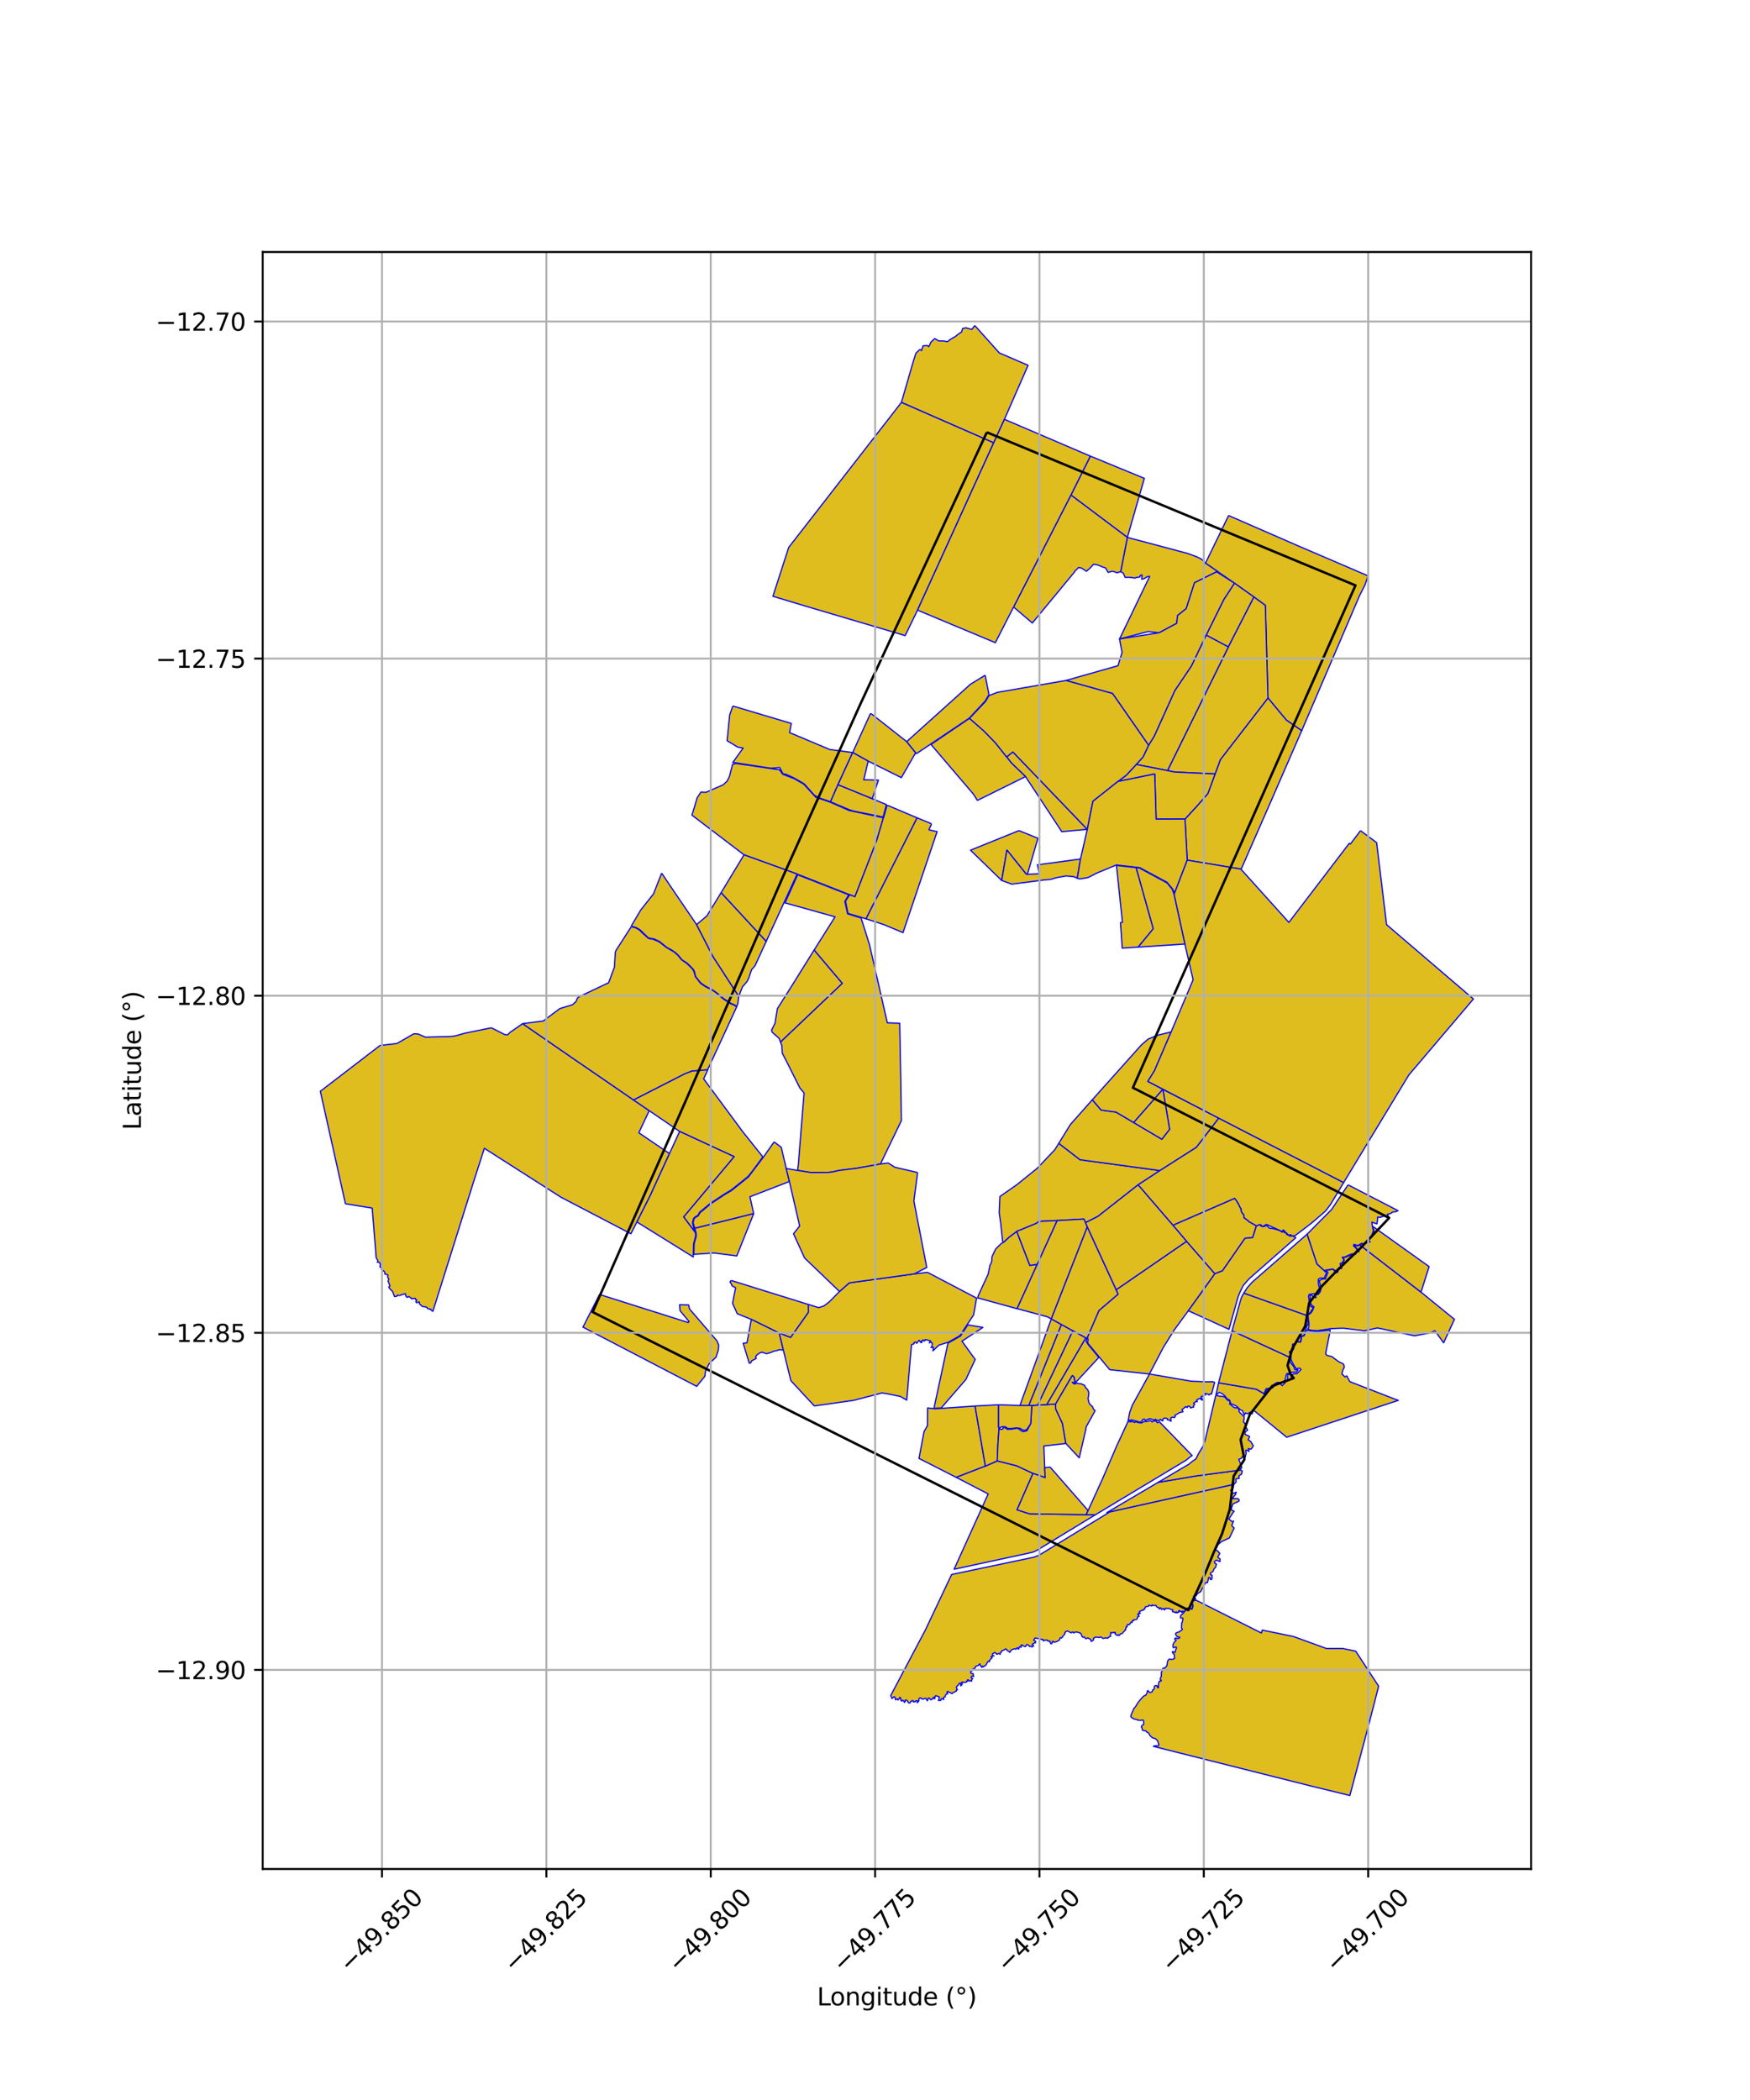 <?xml version="1.0" encoding="utf-8" standalone="no"?>
<!DOCTYPE svg PUBLIC "-//W3C//DTD SVG 1.1//EN"
  "http://www.w3.org/Graphics/SVG/1.1/DTD/svg11.dtd">
<svg xmlns:xlink="http://www.w3.org/1999/xlink" width="720pt" height="864pt" viewBox="0 0 720 864" xmlns="http://www.w3.org/2000/svg" version="1.1">
 <defs>
  <style type="text/css">*{stroke-linejoin: round; stroke-linecap: butt}</style>
 </defs>
 <g id="figure_1">
  <g id="patch_1">
   <path d="M 0 864 
L 720 864 
L 720 0 
L 0 0 
z
" style="fill: #ffffff"/>
  </g>
  <g id="axes_1">
   <g id="patch_2">
    <path d="M 108.076 768.96 
L 629.924 768.96 
L 629.924 103.68 
L 108.076 103.68 
z
" style="fill: #ffffff"/>
   </g>
   <g id="PatchCollection_1">
    <path d="M 401.053 133.92 
L 411.141 145.196 
L 422.981 150.301 
L 413.245 172.525 
L 408.608 182.674 
L 408.519 182.058 
L 370.863 165.57 
L 375.81 148.501 
L 376.857 145.278 
L 378.477 143.769 
L 379.182 144.217 
L 379.768 142.272 
L 381.449 142.132 
L 382.154 142.628 
L 383.044 140.705 
L 384.598 139.291 
L 386.159 140.243 
L 388.398 140.305 
L 389.8 140.578 
L 390.919 139.698 
L 392.295 138.87 
L 392.987 138.517 
L 394.103 137.596 
L 395.622 136.557 
L 396.042 135.178 
L 397.358 134.845 
L 399.851 135.538 
L 401.053 133.92 
" clip-path="url(#p2333481360)" style="fill: #e0bd1f; stroke: #0000ff; stroke-width: 0.5"/>
    <path d="M 416.725 309.361 
L 447.343 341.227 
L 436.848 342.172 
L 421.928 319.512 
L 416.169 313.975 
L 414.152 311.43 
L 416.725 309.361 
" clip-path="url(#p2333481360)" style="fill: #e0bd1f; stroke: #0000ff; stroke-width: 0.5"/>
    <path d="M 301.509 290.472 
L 325.564 297.639 
L 324.857 301.416 
L 341.375 308.363 
L 350.819 309.619 
L 344.75 322.87 
L 341.696 329.873 
L 336.832 328.185 
L 335.033 327.149 
L 330.804 322.443 
L 326.466 319.978 
L 323.508 318.618 
L 322.122 318.328 
L 320.759 315.769 
L 317.154 316.088 
L 302.49 313.819 
L 301.448 313.76 
L 305.746 307.767 
L 303.536 307.389 
L 299.15 304.763 
L 300.224 294.121 
L 301.509 290.472 
" clip-path="url(#p2333481360)" style="fill: #e0bd1f; stroke: #0000ff; stroke-width: 0.5"/>
    <path d="M 358.129 293.572 
L 358.645 293.8 
L 373.038 305.122 
L 376.721 309.689 
L 370.839 319.944 
L 357.193 313.155 
L 350.819 309.619 
L 358.129 293.572 
" clip-path="url(#p2333481360)" style="fill: #e0bd1f; stroke: #0000ff; stroke-width: 0.5"/>
    <path d="M 505.491 212.094 
L 506.624 212.603 
L 534.013 224.553 
L 562.887 236.94 
L 561.653 240.535 
L 559.406 244.96 
L 535.564 300.621 
L 529.229 296.256 
L 521.67 287.173 
L 520.598 249.064 
L 515.906 245.628 
L 507.887 239.934 
L 500.889 235.083 
L 495.96 231.708 
L 505.491 212.094 
" clip-path="url(#p2333481360)" style="fill: #e0bd1f; stroke: #0000ff; stroke-width: 0.5"/>
    <path d="M 463.824 221.103 
L 488.595 227.685 
L 492.277 229.04 
L 494.335 230.063 
L 495.96 231.708 
L 500.889 235.083 
L 500.559 235.254 
L 491.458 239.753 
L 488.06 250.386 
L 484.49 253.246 
L 484.144 256.445 
L 476.906 260.335 
L 472.364 259.843 
L 460.606 262.892 
L 472.861 237.461 
L 473.013 237.137 
L 472.013 237.243 
L 470.855 238.034 
L 469.754 238.316 
L 469.882 236.544 
L 469.145 236.749 
L 469.017 237.388 
L 467.681 237.565 
L 466.941 237.834 
L 464.869 237.531 
L 462.9 237.535 
L 462.185 235.861 
L 461.089 235.149 
L 463.824 221.103 
" clip-path="url(#p2333481360)" style="fill: #e0bd1f; stroke: #0000ff; stroke-width: 0.5"/>
    <path d="M 350.819 309.619 
L 357.193 313.155 
L 355.371 320.837 
L 361.403 320.962 
L 358.849 328.629 
L 344.75 322.87 
L 350.819 309.619 
" clip-path="url(#p2333481360)" style="fill: #e0bd1f; stroke: #0000ff; stroke-width: 0.5"/>
    <path d="M 370.863 165.57 
L 408.519 182.058 
L 408.608 182.674 
L 394.25 214.223 
L 377.499 251.029 
L 372.412 261.503 
L 332.192 249.608 
L 317.994 245.329 
L 324.502 225.213 
L 347.646 195.439 
L 370.863 165.57 
" clip-path="url(#p2333481360)" style="fill: #e0bd1f; stroke: #0000ff; stroke-width: 0.5"/>
    <path d="M 405.327 277.808 
L 406.894 285.777 
L 405.29 288.466 
L 398.792 295.459 
L 377.038 310.085 
L 376.721 309.689 
L 373.038 305.122 
L 399.249 281.535 
L 405.327 277.808 
" clip-path="url(#p2333481360)" style="fill: #e0bd1f; stroke: #0000ff; stroke-width: 0.5"/>
    <path d="M 448.597 187.665 
L 470.82 196.807 
L 463.824 221.103 
L 440.613 203.679 
L 448.597 187.665 
" clip-path="url(#p2333481360)" style="fill: #e0bd1f; stroke: #0000ff; stroke-width: 0.5"/>
    <path d="M 440.613 203.679 
L 463.824 221.103 
L 461.089 235.149 
L 459.568 235.669 
L 458.368 235.181 
L 457.456 235.06 
L 455.909 235.502 
L 454.896 233.698 
L 453.309 233.139 
L 451.654 232.455 
L 449.946 232.14 
L 448.389 233.835 
L 446.985 235.042 
L 446.219 234.526 
L 444.958 233.722 
L 443.777 233.491 
L 442.352 234.883 
L 441.893 235.561 
L 424.727 256.315 
L 417.015 249.746 
L 429.223 225.915 
L 440.613 203.679 
" clip-path="url(#p2333481360)" style="fill: #e0bd1f; stroke: #0000ff; stroke-width: 0.5"/>
    <path d="M 521.67 287.173 
L 529.229 296.256 
L 535.564 300.621 
L 534.852 302.243 
L 532.388 307.889 
L 528.465 316.889 
L 523.421 328.478 
L 523.285 328.807 
L 510.65 357.593 
L 488.46 353.89 
L 487.543 336.976 
L 492.413 331.677 
L 496.934 326.539 
L 499.921 318.417 
L 502.086 312.527 
L 521.67 287.173 
" clip-path="url(#p2333481360)" style="fill: #e0bd1f; stroke: #0000ff; stroke-width: 0.5"/>
    <path d="M 507.887 239.934 
L 515.906 245.628 
L 505.378 266.173 
L 496.249 261.308 
L 503.504 246.65 
L 507.887 239.934 
" clip-path="url(#p2333481360)" style="fill: #e0bd1f; stroke: #0000ff; stroke-width: 0.5"/>
    <path d="M 515.906 245.628 
L 520.598 249.064 
L 521.67 287.173 
L 502.086 312.527 
L 499.921 318.417 
L 483.379 317.645 
L 480.338 317.046 
L 505.378 266.173 
L 515.906 245.628 
" clip-path="url(#p2333481360)" style="fill: #e0bd1f; stroke: #0000ff; stroke-width: 0.5"/>
    <path d="M 496.249 261.308 
L 505.378 266.173 
L 480.338 317.046 
L 467.495 314.515 
L 470.301 311.399 
L 472.559 306.631 
L 474.87 302.89 
L 483.374 284.082 
L 490.163 274.009 
L 496.249 261.308 
" clip-path="url(#p2333481360)" style="fill: #e0bd1f; stroke: #0000ff; stroke-width: 0.5"/>
    <path d="M 467.495 314.515 
L 480.338 317.046 
L 483.379 317.645 
L 499.921 318.417 
L 496.934 326.539 
L 492.413 331.677 
L 487.543 336.976 
L 475.657 337.007 
L 475.098 318.428 
L 459.946 321.513 
L 463.427 318.907 
L 467.495 314.515 
" clip-path="url(#p2333481360)" style="fill: #e0bd1f; stroke: #0000ff; stroke-width: 0.5"/>
    <path d="M 500.559 235.254 
L 507.887 239.934 
L 503.504 246.65 
L 496.249 261.308 
L 490.163 274.009 
L 483.374 284.082 
L 474.87 302.89 
L 472.559 306.631 
L 457.726 285.32 
L 438.538 279.966 
L 459.981 273.885 
L 461.644 268.465 
L 460.606 262.892 
L 476.906 260.335 
L 484.144 256.445 
L 484.49 253.246 
L 488.06 250.386 
L 491.458 239.753 
L 500.559 235.254 
" clip-path="url(#p2333481360)" style="fill: #e0bd1f; stroke: #0000ff; stroke-width: 0.5"/>
    <path d="M 413.245 172.525 
L 419.897 175.374 
L 440.643 184.256 
L 448.597 187.665 
L 440.613 203.679 
L 417.015 249.746 
L 409.504 264.42 
L 377.499 251.029 
L 394.25 214.223 
L 408.608 182.674 
L 413.245 172.525 
" clip-path="url(#p2333481360)" style="fill: #e0bd1f; stroke: #0000ff; stroke-width: 0.5"/>
    <path d="M 398.889 295.549 
L 404.896 300.822 
L 409.606 305.694 
L 416.169 313.975 
L 421.928 319.512 
L 402.132 329.307 
L 400.377 326.591 
L 383.041 306.295 
L 398.889 295.549 
" clip-path="url(#p2333481360)" style="fill: #e0bd1f; stroke: #0000ff; stroke-width: 0.5"/>
    <path d="M 438.538 279.966 
L 457.726 285.32 
L 472.559 306.631 
L 470.301 311.399 
L 467.495 314.515 
L 463.427 318.907 
L 459.946 321.513 
L 449.66 329.671 
L 447.343 341.227 
L 416.725 309.361 
L 414.152 311.43 
L 409.606 305.694 
L 404.896 300.822 
L 398.889 295.549 
L 405.486 288.6 
L 406.872 286.211 
L 410.327 284.858 
L 438.538 279.966 
" clip-path="url(#p2333481360)" style="fill: #e0bd1f; stroke: #0000ff; stroke-width: 0.5"/>
    <path d="M 215.01 421.156 
L 215.947 421.802 
L 238.699 437.499 
L 238.723 437.49 
L 260.667 452.56 
L 267.099 456.959 
L 262.822 466.062 
L 275.442 474.618 
L 268.565 489.594 
L 267.61 491.73 
L 262.043 502.753 
L 259.569 507.606 
L 230.825 492.591 
L 199.274 472.452 
L 194.833 486.256 
L 178.097 539.516 
L 177.705 539.297 
L 177.179 538.65 
L 176.914 538.779 
L 176.743 538.508 
L 175.96 538.453 
L 175.643 537.884 
L 175.089 537.737 
L 173.703 537.476 
L 172.597 536.443 
L 172.53 535.645 
L 171.313 535.969 
L 171.08 535.474 
L 171.51 534.855 
L 170.998 534.662 
L 170.856 534.171 
L 169.226 534.358 
L 169.34 534.199 
L 168.236 533.425 
L 167.48 533.776 
L 166.979 533.236 
L 166.827 532.28 
L 165.473 532.592 
L 164.844 532.888 
L 164.209 532.996 
L 163.49 532.872 
L 163.387 533.261 
L 162.342 533.453 
L 161.53 531.37 
L 160.589 530.438 
L 159.939 529.592 
L 160.436 529.02 
L 159.646 527.019 
L 159.992 526.214 
L 159.471 525.446 
L 159.62 524.598 
L 159.184 524.358 
L 158.348 524.215 
L 158.294 523.319 
L 156.822 522.093 
L 157.165 521.728 
L 156.299 521.235 
L 156.508 520.324 
L 156.147 519.4 
L 155.281 519.349 
L 155.479 518.734 
L 155.026 517.873 
L 154.774 517.424 
L 153.136 497.051 
L 142.128 495.264 
L 137.7 475.433 
L 131.797 448.988 
L 156.381 430.118 
L 162.531 429.437 
L 163.412 429.273 
L 170.273 425.31 
L 172.037 425.418 
L 175.041 426.72 
L 185.442 426.435 
L 187.096 426.25 
L 191.406 425.052 
L 201.789 422.928 
L 202.36 422.959 
L 207.6 425.626 
L 208.78 425.797 
L 209.836 424.761 
L 215.01 421.156 
" clip-path="url(#p2333481360)" style="fill: #e0bd1f; stroke: #0000ff; stroke-width: 0.5"/>
    <path d="M 259.711 381.282 
L 261.444 381.679 
L 263.14 382.674 
L 264.247 383.828 
L 266.731 386.039 
L 267.557 386.309 
L 268.385 386.333 
L 271.081 387.427 
L 274.349 389.946 
L 277.257 391.605 
L 279.006 393.141 
L 280.333 394.816 
L 282.657 396.46 
L 284.891 398.673 
L 285.427 399.527 
L 286.113 401.834 
L 288.259 404.605 
L 290.259 405.952 
L 292.938 407.319 
L 294.442 408.289 
L 297.675 411.068 
L 300.745 413.018 
L 302.142 413.591 
L 303.07 414.303 
L 293.621 434.768 
L 291.136 440.149 
L 284.706 440.669 
L 281.719 441.822 
L 260.667 452.56 
L 238.723 437.49 
L 238.699 437.499 
L 215.947 421.802 
L 215.01 421.156 
L 223.498 420.064 
L 230.329 414.955 
L 235.526 413.391 
L 237.006 412.05 
L 237.526 410.713 
L 238.11 410.167 
L 250.407 404.321 
L 252.787 397.922 
L 253.154 391.934 
L 253.356 391.167 
L 259.711 381.282 
" clip-path="url(#p2333481360)" style="fill: #e0bd1f; stroke: #0000ff; stroke-width: 0.5"/>
    <path d="M 246.662 532.584 
L 283.157 544.134 
L 283.505 543.721 
L 279.793 539.252 
L 279.609 536.814 
L 283.334 536.902 
L 283.642 538.489 
L 294.96 551.639 
L 295.702 553.446 
L 295.547 555.356 
L 294.605 558.378 
L 291.779 561.018 
L 290.253 564.146 
L 290.011 566.209 
L 286.629 570.381 
L 239.856 546.022 
L 246.662 532.584 
" clip-path="url(#p2333481360)" style="fill: #e0bd1f; stroke: #0000ff; stroke-width: 0.5"/>
    <path d="M 272.229 359.245 
L 278.11 367.952 
L 283.408 375.723 
L 286.584 380.387 
L 293.357 393.556 
L 303.947 409.94 
L 303.573 412.916 
L 303.137 414.072 
L 302.084 413.395 
L 300.683 412.775 
L 297.803 410.911 
L 294.65 408.3 
L 293.061 407.238 
L 290.214 405.72 
L 288.655 404.629 
L 288.108 404.158 
L 286.506 402.164 
L 286.141 401.548 
L 285.714 399.675 
L 285.209 398.776 
L 282.852 396.367 
L 280.554 394.854 
L 278.982 392.919 
L 277.69 391.785 
L 276.343 390.869 
L 274.335 389.773 
L 271.35 387.358 
L 269.129 386.314 
L 266.777 385.885 
L 263.277 382.517 
L 261.521 381.546 
L 260.434 381.282 
L 259.951 381.084 
L 259.778 380.89 
L 263.658 374.337 
L 268.874 367.766 
L 272.229 359.245 
" clip-path="url(#p2333481360)" style="fill: #e0bd1f; stroke: #0000ff; stroke-width: 0.5"/>
    <path d="M 291.136 440.149 
L 291.162 440.266 
L 289.504 443.873 
L 305.741 465.827 
L 313.856 475.972 
L 309.383 482.069 
L 307.708 484.088 
L 304.705 486.508 
L 300.717 489.689 
L 298.059 491.24 
L 292.166 495.165 
L 287.848 498.748 
L 287.116 500.055 
L 285.954 500.68 
L 285.321 501.388 
L 284.928 503.077 
L 285.789 506.738 
L 281.259 500.666 
L 302.035 475.885 
L 279.625 465.511 
L 260.667 452.56 
L 281.719 441.822 
L 284.706 440.669 
L 291.136 440.149 
" clip-path="url(#p2333481360)" style="fill: #e0bd1f; stroke: #0000ff; stroke-width: 0.5"/>
    <path d="M 302.678 314.091 
L 320.763 316.731 
L 322.021 318.566 
L 326.674 320.32 
L 330.718 322.653 
L 335.666 328.061 
L 341.54 330.024 
L 349.323 333.455 
L 363.454 336.458 
L 360.662 345.939 
L 351.75 368.934 
L 349.601 368.127 
L 327.958 359.61 
L 306.109 351.701 
L 293.26 341.906 
L 284.679 335.365 
L 285.91 331.399 
L 286.813 328.247 
L 288.398 325.87 
L 290.498 325.958 
L 297.557 322.876 
L 299.141 321.387 
L 300.133 319.411 
L 301.35 314.578 
L 302.678 314.091 
" clip-path="url(#p2333481360)" style="fill: #e0bd1f; stroke: #0000ff; stroke-width: 0.5"/>
    <path d="M 318.485 469.816 
L 321.42 472.02 
L 323.487 480.753 
L 324.779 486.095 
L 308.55 492.383 
L 310.085 499.33 
L 285.847 505.373 
L 285.177 503.071 
L 285.542 501.505 
L 286.074 500.892 
L 287.246 500.268 
L 288.055 498.908 
L 292.275 495.39 
L 298.189 491.455 
L 300.854 489.898 
L 304.878 486.688 
L 307.911 484.234 
L 314.015 476.169 
L 318.485 469.816 
" clip-path="url(#p2333481360)" style="fill: #e0bd1f; stroke: #0000ff; stroke-width: 0.5"/>
    <path d="M 296.702 367.251 
L 315.249 387.303 
L 310.662 397.285 
L 309.22 398.965 
L 308.014 402.541 
L 307.29 403.918 
L 305.476 406.011 
L 303.947 409.94 
L 293.357 393.556 
L 286.584 380.387 
L 290.813 376.85 
L 296.702 367.251 
" clip-path="url(#p2333481360)" style="fill: #e0bd1f; stroke: #0000ff; stroke-width: 0.5"/>
    <path d="M 306.109 351.701 
L 327.958 359.61 
L 315.249 387.303 
L 296.702 367.251 
L 306.109 351.701 
" clip-path="url(#p2333481360)" style="fill: #e0bd1f; stroke: #0000ff; stroke-width: 0.5"/>
    <path d="M 300.8 526.809 
L 332.572 536.689 
L 332.596 539.974 
L 325.295 550.298 
L 320.617 548.496 
L 309.125 542.839 
L 303.342 540.505 
L 301.399 536.226 
L 302.653 529.813 
L 301.183 529.023 
L 300.816 528.082 
L 300.339 527.488 
L 300.8 526.809 
" clip-path="url(#p2333481360)" style="fill: #e0bd1f; stroke: #0000ff; stroke-width: 0.5"/>
    <path d="M 309.125 542.839 
L 320.617 548.496 
L 322.263 555.337 
L 321.686 555.444 
L 320.626 555.289 
L 319.625 555.685 
L 318.539 555.861 
L 317.089 556.472 
L 315.359 556.964 
L 313.564 556.317 
L 312.731 556.554 
L 311.457 557.413 
L 310.871 558.171 
L 311.119 558.885 
L 310.777 559.105 
L 310.08 559.456 
L 309.271 559.889 
L 308.829 560.763 
L 308.285 560.902 
L 305.76 552.659 
L 307.323 552.486 
L 309.125 542.839 
" clip-path="url(#p2333481360)" style="fill: #e0bd1f; stroke: #0000ff; stroke-width: 0.5"/>
    <path d="M 334.962 390.858 
L 346.574 404.586 
L 321.131 428.736 
L 320.526 427.184 
L 317.768 424.762 
L 317.422 423.887 
L 318.844 421.072 
L 319.839 414.994 
L 325.787 405.566 
L 334.962 390.858 
" clip-path="url(#p2333481360)" style="fill: #e0bd1f; stroke: #0000ff; stroke-width: 0.5"/>
    <path d="M 381.603 523.485 
L 401.799 534.084 
L 400.565 540.98 
L 397.876 545.055 
L 394.945 549.527 
L 390.184 552.214 
L 386.329 553.406 
L 383.8 555.787 
L 384.032 554.278 
L 383.014 554.403 
L 383.409 554.02 
L 383.566 552.576 
L 383.283 552.487 
L 382.999 552.043 
L 382.328 552.534 
L 382.842 551.659 
L 380.652 551.121 
L 380.56 551.538 
L 380.227 551.757 
L 379.782 551.243 
L 379.054 551.874 
L 379.411 552.172 
L 378.886 552.413 
L 378.142 551.431 
L 377.151 552.687 
L 376.716 552.115 
L 376.027 552.394 
L 376.086 552.843 
L 375.041 553.239 
L 374.96 553.771 
L 373.056 576.028 
L 370.378 574.517 
L 365.253 573.485 
L 362.859 573.11 
L 351.188 576.151 
L 335.026 578.446 
L 325.388 568.045 
L 322.439 556.085 
L 322.263 555.337 
L 320.617 548.496 
L 325.295 550.298 
L 332.596 539.974 
L 332.572 536.689 
L 336.822 537.996 
L 339.029 537.285 
L 341.212 535.598 
L 345.393 531.353 
L 349.418 527.806 
L 376.15 524.111 
L 381.603 523.485 
" clip-path="url(#p2333481360)" style="fill: #e0bd1f; stroke: #0000ff; stroke-width: 0.5"/>
    <path d="M 328.464 360.029 
L 349.213 368.157 
L 347.583 370.846 
L 348.73 375.979 
L 354.272 377.678 
L 357.743 388.702 
L 365.074 420.828 
L 370.166 420.992 
L 370.669 447.812 
L 370.86 461.045 
L 362.232 478.908 
L 352.428 480.666 
L 345.249 481.55 
L 342.617 482.145 
L 340.756 482.381 
L 333.725 482.427 
L 328.147 481.539 
L 328.465 479.104 
L 330.815 449.681 
L 329.069 447.596 
L 324.097 437.67 
L 321.848 433.295 
L 321.674 430.249 
L 321.131 428.736 
L 346.574 404.586 
L 334.962 390.858 
L 343.57 377.208 
L 322.977 371.469 
L 328.138 360.031 
L 328.464 360.029 
" clip-path="url(#p2333481360)" style="fill: #e0bd1f; stroke: #0000ff; stroke-width: 0.5"/>
    <path d="M 365.389 478.472 
L 368.197 480.249 
L 377.249 482.338 
L 377.502 482.668 
L 375.993 494.128 
L 381.294 521.468 
L 376.15 524.111 
L 349.418 527.806 
L 345.393 531.353 
L 331.034 517.586 
L 326.473 507.59 
L 329.003 504.43 
L 324.779 486.095 
L 323.487 480.753 
L 328.147 481.539 
L 333.725 482.427 
L 340.756 482.381 
L 342.617 482.145 
L 345.249 481.55 
L 352.428 480.666 
L 362.232 478.908 
L 365.389 478.472 
" clip-path="url(#p2333481360)" style="fill: #e0bd1f; stroke: #0000ff; stroke-width: 0.5"/>
    <path d="M 401.169 578.484 
L 405.411 603.204 
L 393.409 607.832 
L 378.1 600.036 
L 380.175 589.021 
L 381.597 586.535 
L 381.651 579.262 
L 384.65 579.621 
L 401.169 578.484 
" clip-path="url(#p2333481360)" style="fill: #e0bd1f; stroke: #0000ff; stroke-width: 0.5"/>
    <path d="M 398.161 545.091 
L 404.386 546.141 
L 395.768 551.789 
L 401.221 559.312 
L 397.398 567.556 
L 387.251 579.264 
L 384.259 579.399 
L 390.028 552.591 
L 395.186 549.688 
L 398.161 545.091 
" clip-path="url(#p2333481360)" style="fill: #e0bd1f; stroke: #0000ff; stroke-width: 0.5"/>
    <path d="M 365.297 331.394 
L 377.302 336.473 
L 376.391 338.351 
L 356.313 378.027 
L 349.193 375.898 
L 348.828 375.639 
L 347.882 370.73 
L 349.601 368.127 
L 351.75 368.934 
L 360.662 345.939 
L 363.454 336.458 
L 363.603 336.226 
L 364.855 331.636 
L 365.051 331.483 
L 365.297 331.394 
" clip-path="url(#p2333481360)" style="fill: #e0bd1f; stroke: #0000ff; stroke-width: 0.5"/>
    <path d="M 377.302 336.473 
L 382.933 338.783 
L 383.072 338.923 
L 383.19 339.237 
L 382.195 341.273 
L 382.255 341.429 
L 385.552 342.16 
L 371.515 383.705 
L 363.584 380.396 
L 356.313 378.027 
L 376.391 338.351 
L 377.302 336.473 
" clip-path="url(#p2333481360)" style="fill: #e0bd1f; stroke: #0000ff; stroke-width: 0.5"/>
    <path d="M 279.625 465.511 
L 302.035 475.885 
L 281.259 500.666 
L 285.789 506.738 
L 286.155 507.324 
L 286.202 508.58 
L 285.348 511.756 
L 285.227 516.081 
L 285.24 517.167 
L 262.043 502.753 
L 267.61 491.73 
L 268.565 489.594 
L 279.625 465.511 
" clip-path="url(#p2333481360)" style="fill: #e0bd1f; stroke: #0000ff; stroke-width: 0.5"/>
    <path d="M 344.75 322.87 
L 358.849 328.629 
L 364.712 331.024 
L 363.391 335.948 
L 363.08 336.106 
L 350.812 333.613 
L 349.325 333.107 
L 341.696 329.873 
L 344.75 322.87 
" clip-path="url(#p2333481360)" style="fill: #e0bd1f; stroke: #0000ff; stroke-width: 0.5"/>
    <path d="M 310.085 499.33 
L 303.139 516.72 
L 293.835 515.518 
L 285.469 516.07 
L 285.596 511.776 
L 286.451 508.575 
L 286.394 507.25 
L 285.847 505.373 
L 310.085 499.33 
" clip-path="url(#p2333481360)" style="fill: #e0bd1f; stroke: #0000ff; stroke-width: 0.5"/>
    <path d="M 410.303 601.055 
L 418.238 603.056 
L 425.007 606.206 
L 418.429 621.191 
L 423.562 622.817 
L 446.888 623.191 
L 450.647 623.227 
L 426.469 637.93 
L 424.848 638.647 
L 392.546 645.628 
L 406.567 614.655 
L 393.409 607.832 
L 405.411 603.204 
L 410.303 601.055 
" clip-path="url(#p2333481360)" style="fill: #e0bd1f; stroke: #0000ff; stroke-width: 0.5"/>
    <path d="M 419.219 341.736 
L 427.028 344.89 
L 422.703 359.693 
L 422.26 359.713 
L 414.268 349.733 
L 412.13 362.26 
L 399.298 349.793 
L 419.219 341.736 
" clip-path="url(#p2333481360)" style="fill: #e0bd1f; stroke: #0000ff; stroke-width: 0.5"/>
    <path d="M 410.848 577.962 
L 410.841 587.219 
L 411.042 587.391 
L 410.572 594.26 
L 410.303 601.055 
L 405.411 603.204 
L 401.169 578.484 
L 410.848 577.962 
" clip-path="url(#p2333481360)" style="fill: #e0bd1f; stroke: #0000ff; stroke-width: 0.5"/>
    <path d="M 418.33 506.634 
L 423.696 520.61 
L 426.753 520.193 
L 418.463 538.418 
L 418.058 538.333 
L 402.292 534.001 
L 402.375 533.491 
L 402.542 532.946 
L 406.589 524.141 
L 406.667 523.661 
L 407.31 520.538 
L 407.701 519.843 
L 408.007 518.923 
L 408.133 517.08 
L 409.174 514.796 
L 409.72 513.789 
L 411.397 512.147 
L 412.07 511.516 
L 412.859 511.119 
L 415.288 508.893 
L 418.33 506.634 
" clip-path="url(#p2333481360)" style="fill: #e0bd1f; stroke: #0000ff; stroke-width: 0.5"/>
    <path d="M 434.303 577.656 
L 434.338 579.656 
L 437.11 585.618 
L 438.533 593.902 
L 429.468 594.92 
L 429.823 603.829 
L 430.005 607.941 
L 425.007 606.206 
L 418.238 603.056 
L 410.303 601.055 
L 410.572 594.26 
L 411.042 587.391 
L 411.364 587.758 
L 411.603 588.107 
L 412.664 587.934 
L 412.685 587.374 
L 413.072 587.175 
L 414.451 588.063 
L 416.073 588.02 
L 418.602 587.597 
L 420.839 589.037 
L 422.507 588.665 
L 424.072 585.727 
L 424.529 578.25 
L 434.303 577.656 
" clip-path="url(#p2333481360)" style="fill: #e0bd1f; stroke: #0000ff; stroke-width: 0.5"/>
    <path d="M 435.61 470.4 
L 444.348 477.145 
L 477.221 481.609 
L 468.246 487.479 
L 451.707 500.466 
L 446.63 503.032 
L 445.949 501.553 
L 434.972 502.171 
L 427.419 502.522 
L 426.363 503.342 
L 418.33 506.634 
L 415.288 508.893 
L 412.859 511.119 
L 412.635 510.842 
L 412.5 510.639 
L 411.774 503.69 
L 411.094 498.973 
L 411.384 492.277 
L 418.353 487.422 
L 426.803 480.615 
L 433.989 473.016 
L 435.61 470.4 
" clip-path="url(#p2333481360)" style="fill: #e0bd1f; stroke: #0000ff; stroke-width: 0.5"/>
    <path d="M 414.268 349.733 
L 422.26 359.713 
L 422.703 359.693 
L 427.62 359.491 
L 426.819 355.811 
L 444.543 353.424 
L 443.232 361.311 
L 441.706 360.683 
L 438.659 360.391 
L 434.542 361.117 
L 432.214 361.832 
L 430.246 361.971 
L 416.278 363.756 
L 412.13 362.26 
L 414.268 349.733 
" clip-path="url(#p2333481360)" style="fill: #e0bd1f; stroke: #0000ff; stroke-width: 0.5"/>
    <path d="M 434.972 502.171 
L 426.753 520.193 
L 423.696 520.61 
L 418.33 506.634 
L 426.363 503.342 
L 427.419 502.522 
L 434.972 502.171 
" clip-path="url(#p2333481360)" style="fill: #e0bd1f; stroke: #0000ff; stroke-width: 0.5"/>
    <path d="M 432.057 603.599 
L 447.667 621.479 
L 446.888 623.191 
L 423.562 622.817 
L 418.429 621.191 
L 425.007 606.206 
L 430.005 607.941 
L 429.823 603.829 
L 432.057 603.599 
" clip-path="url(#p2333481360)" style="fill: #e0bd1f; stroke: #0000ff; stroke-width: 0.5"/>
    <path d="M 445.949 501.553 
L 446.63 503.032 
L 447.361 504.789 
L 432.537 542.644 
L 430.955 541.781 
L 418.463 538.418 
L 426.753 520.193 
L 434.972 502.171 
L 445.949 501.553 
" clip-path="url(#p2333481360)" style="fill: #e0bd1f; stroke: #0000ff; stroke-width: 0.5"/>
    <path d="M 432.537 542.644 
L 436.724 544.953 
L 423.297 578.251 
L 419.627 578.256 
L 432.537 542.644 
" clip-path="url(#p2333481360)" style="fill: #e0bd1f; stroke: #0000ff; stroke-width: 0.5"/>
    <path d="M 436.724 544.953 
L 441.415 547.539 
L 426.972 578.09 
L 424.529 578.25 
L 423.297 578.251 
L 436.724 544.953 
" clip-path="url(#p2333481360)" style="fill: #e0bd1f; stroke: #0000ff; stroke-width: 0.5"/>
    <path d="M 446.705 550.456 
L 447.255 550.759 
L 446.844 551.738 
L 447.541 552.976 
L 452.081 558.49 
L 441.981 569.412 
L 441.16 568.709 
L 441.824 569.013 
L 442.342 568.336 
L 442.003 567.398 
L 441.903 566.538 
L 441.172 565.93 
L 434.303 577.656 
L 430.643 577.876 
L 446.705 550.456 
" clip-path="url(#p2333481360)" style="fill: #e0bd1f; stroke: #0000ff; stroke-width: 0.5"/>
    <path d="M 447.361 504.789 
L 459.227 530.643 
L 460.045 532.472 
L 452.169 539.21 
L 447.312 550.514 
L 446.705 550.456 
L 441.415 547.539 
L 436.724 544.953 
L 432.537 542.644 
L 447.361 504.789 
" clip-path="url(#p2333481360)" style="fill: #e0bd1f; stroke: #0000ff; stroke-width: 0.5"/>
    <path d="M 441.147 565.974 
L 441.882 566.552 
L 441.978 567.398 
L 442.317 568.336 
L 441.821 568.987 
L 441.156 568.653 
L 441.137 568.699 
L 441.975 569.436 
L 443.117 569.097 
L 443.919 569.251 
L 444.919 569.335 
L 445.561 569.692 
L 446.324 570.026 
L 446.484 570.713 
L 447.05 571.293 
L 447.557 571.875 
L 447.978 572.955 
L 447.901 574.026 
L 447.751 574.869 
L 447.642 575.477 
L 447.841 576.196 
L 447.98 577.019 
L 448.637 578.045 
L 449.402 578.597 
L 450.005 579.947 
L 450.576 580.389 
L 446.905 586.981 
L 446.719 588.201 
L 444.019 599.792 
L 438.533 593.902 
L 437.11 585.618 
L 434.338 579.656 
L 434.303 577.656 
L 441.147 565.974 
" clip-path="url(#p2333481360)" style="fill: #e0bd1f; stroke: #0000ff; stroke-width: 0.5"/>
    <path d="M 478.438 448.177 
L 501.435 460.047 
L 492.239 472.042 
L 477.221 481.609 
L 444.348 477.145 
L 435.61 470.4 
L 440.386 462.663 
L 449.407 452.478 
L 453.053 456.721 
L 459.183 457.561 
L 466.426 461.852 
L 478.028 468.725 
L 481.204 464.605 
L 478.438 448.177 
" clip-path="url(#p2333481360)" style="fill: #e0bd1f; stroke: #0000ff; stroke-width: 0.5"/>
    <path d="M 475.098 318.428 
L 475.657 337.007 
L 487.543 336.976 
L 488.46 353.89 
L 483.286 367.368 
L 482.424 365.768 
L 480.166 363.009 
L 468.939 356.984 
L 459.312 355.874 
L 451.364 359.163 
L 447.689 361.037 
L 444.277 361.622 
L 443.232 361.311 
L 444.543 353.424 
L 447.343 341.227 
L 449.66 329.671 
L 459.946 321.513 
L 475.098 318.428 
" clip-path="url(#p2333481360)" style="fill: #e0bd1f; stroke: #0000ff; stroke-width: 0.5"/>
    <path d="M 472.791 584.351 
L 473.632 584.621 
L 473.966 585.052 
L 474.241 584.786 
L 474.676 584.658 
L 475.555 584.578 
L 476.162 585.349 
L 476.97 584.928 
L 490.483 598.859 
L 489.535 599.51 
L 488.017 600.75 
L 450.647 623.227 
L 446.888 623.191 
L 447.667 621.479 
L 453.508 608.67 
L 459.414 594.95 
L 464.134 584.78 
L 464.984 584.985 
L 465.908 584.867 
L 466.891 585.232 
L 467.31 584.859 
L 468.014 585.237 
L 469.093 585.405 
L 469.7 585.451 
L 470.676 584.828 
L 471.778 584.828 
L 472.494 584.725 
L 472.791 584.351 
" clip-path="url(#p2333481360)" style="fill: #e0bd1f; stroke: #0000ff; stroke-width: 0.5"/>
    <path d="M 488.191 510.71 
L 499.836 524.051 
L 488.919 539.278 
L 483.16 547.112 
L 478.656 554.315 
L 472.884 565.315 
L 456.543 563.508 
L 447.497 552.555 
L 447.671 550.863 
L 447.312 550.514 
L 452.169 539.21 
L 460.045 532.472 
L 459.227 530.643 
L 488.191 510.71 
" clip-path="url(#p2333481360)" style="fill: #e0bd1f; stroke: #0000ff; stroke-width: 0.5"/>
    <path d="M 481.842 424.555 
L 474.964 440.569 
L 472.255 444.913 
L 478.438 448.177 
L 466.426 461.852 
L 459.183 457.561 
L 453.053 456.721 
L 449.407 452.478 
L 469.658 429.852 
L 472.415 427.469 
L 476.525 425.861 
L 481.842 424.555 
" clip-path="url(#p2333481360)" style="fill: #e0bd1f; stroke: #0000ff; stroke-width: 0.5"/>
    <path d="M 510.424 604.812 
L 511.104 605.195 
L 510.823 606.486 
L 509.721 607.199 
L 509.809 608.233 
L 508.489 608.444 
L 508.567 609.698 
L 507.713 610.672 
L 507.137 610.863 
L 455.374 622.341 
L 476.487 609.88 
L 492.195 607.229 
L 510.424 604.812 
" clip-path="url(#p2333481360)" style="fill: #e0bd1f; stroke: #0000ff; stroke-width: 0.5"/>
    <path d="M 472.942 565.306 
L 490.055 568.264 
L 497.002 568.547 
L 498.585 568.441 
L 499.728 568.732 
L 498.473 573.553 
L 497.955 573.462 
L 497.422 573.965 
L 497.156 573.624 
L 496.382 573.504 
L 495.911 573.282 
L 495.978 573.926 
L 495.261 573.793 
L 495.25 574.735 
L 494.609 574.34 
L 494.117 574.725 
L 494.974 576.023 
L 494.239 575.919 
L 493.975 575.407 
L 493.306 575.46 
L 492.373 575.938 
L 492.6 576.727 
L 492.157 576.481 
L 491.717 576.957 
L 491.145 577.214 
L 491.121 577.475 
L 491.552 577.818 
L 491.218 578.136 
L 490.994 578.532 
L 491.112 578.931 
L 490.562 579.012 
L 489.844 579.259 
L 489.356 578.513 
L 488.657 578.603 
L 488.512 579.093 
L 487.759 578.744 
L 486.783 579.618 
L 486.303 579.913 
L 486.715 580.837 
L 485.304 581.179 
L 484.351 581.766 
L 483.39 582.318 
L 483.508 582.861 
L 483.185 583.248 
L 482.862 583.097 
L 482.049 583.133 
L 481.717 583.439 
L 481.79 584.746 
L 481.015 584.238 
L 480.274 584.105 
L 480.348 583.738 
L 479.618 583.467 
L 479.027 583.439 
L 478.392 583.933 
L 478.416 584.59 
L 478.018 584.469 
L 477.388 583.959 
L 477.091 584.362 
L 476.643 584.339 
L 476.068 584.468 
L 475.405 583.906 
L 474.862 584.245 
L 473.997 583.95 
L 473.04 583.67 
L 472.081 584.019 
L 471.236 584.444 
L 470.864 583.859 
L 470.129 583.982 
L 470.014 584.52 
L 469.104 585.19 
L 467.742 584.728 
L 466.017 584.324 
L 465.432 584.119 
L 465.206 584.79 
L 464.684 584.228 
L 464.141 584.53 
L 464.766 581.173 
L 465.877 578.134 
L 472.942 565.306 
" clip-path="url(#p2333481360)" style="fill: #e0bd1f; stroke: #0000ff; stroke-width: 0.5"/>
    <path d="M 478.438 448.177 
L 481.204 464.605 
L 478.028 468.725 
L 466.426 461.852 
L 478.438 448.177 
" clip-path="url(#p2333481360)" style="fill: #e0bd1f; stroke: #0000ff; stroke-width: 0.5"/>
    <path d="M 501.435 460.047 
L 552.813 486.543 
L 547.393 495.573 
L 545.37 498.258 
L 539.574 503.25 
L 532.808 508.402 
L 532.102 508.483 
L 531.233 508.41 
L 530.997 507.955 
L 530.668 508.359 
L 530.4 508.1 
L 529.813 508.023 
L 529.562 507.471 
L 528.979 507.186 
L 528.64 506.617 
L 527.942 506.013 
L 527.578 506.707 
L 526.6 506.285 
L 521.359 503.866 
L 520.811 503.812 
L 520.342 504.176 
L 519.71 504.553 
L 519.101 504.33 
L 518.59 503.778 
L 516.911 504.369 
L 514.022 502.761 
L 512.977 501.872 
L 511.771 500.979 
L 511.831 500.599 
L 511.7 499.772 
L 510.999 499.075 
L 510.524 497.832 
L 510.576 497.326 
L 510.236 496.886 
L 509.471 495.281 
L 508.786 494.16 
L 507.955 493.072 
L 482.583 504.132 
L 468.246 487.479 
L 477.221 481.609 
L 492.239 472.042 
L 501.435 460.047 
" clip-path="url(#p2333481360)" style="fill: #e0bd1f; stroke: #0000ff; stroke-width: 0.5"/>
    <path d="M 559.753 341.761 
L 566.382 346.679 
L 568.509 364.186 
L 570.479 380.437 
L 606.203 411.019 
L 580.875 440.82 
L 579.671 442.23 
L 578.989 443.345 
L 552.813 486.543 
L 501.435 460.047 
L 472.255 444.913 
L 474.964 440.569 
L 481.842 424.555 
L 490.879 403.104 
L 487.489 388.408 
L 483.042 367.989 
L 483.286 367.368 
L 488.46 353.89 
L 510.65 357.593 
L 510.842 357.922 
L 530.278 379.51 
L 555.105 346.994 
L 555.59 347.255 
L 559.753 341.761 
" clip-path="url(#p2333481360)" style="fill: #e0bd1f; stroke: #0000ff; stroke-width: 0.5"/>
    <path d="M 500.697 574.029 
L 501.487 574.375 
L 502.711 574.453 
L 503.653 574.672 
L 504.321 575.219 
L 504.968 576.041 
L 505.747 576.31 
L 506.132 576.915 
L 505.872 577.583 
L 506.757 578.301 
L 507.708 579.033 
L 508.436 579.312 
L 508.885 578.924 
L 509.671 579.743 
L 509.779 580.489 
L 509.951 581.049 
L 510.961 581.962 
L 511.878 582.837 
L 511.904 583.536 
L 511.582 585.053 
L 512.218 585.644 
L 512.413 586.967 
L 512.868 587.564 
L 513.274 588.439 
L 512.268 589.228 
L 512.285 590.177 
L 513.523 590.686 
L 514.149 591.073 
L 513.513 592.387 
L 514.568 593.059 
L 515.663 594.833 
L 514.976 595.986 
L 514.604 596.246 
L 513.554 595.996 
L 513.932 597.147 
L 512.667 596.606 
L 512.489 596.867 
L 512.728 597.9 
L 512.537 598.525 
L 512.346 599.561 
L 511.327 599.128 
L 510.67 600.028 
L 509.661 600.386 
L 510.156 601.578 
L 510.9 603.887 
L 510.177 604.673 
L 510.424 604.812 
L 492.195 607.229 
L 476.487 609.88 
L 489.163 602.398 
L 490.727 601.12 
L 492.043 600.219 
L 492.975 598.3 
L 494.863 595.173 
L 495.64 593.325 
L 500.153 574.288 
L 500.257 574.255 
L 500.697 574.029 
" clip-path="url(#p2333481360)" style="fill: #e0bd1f; stroke: #0000ff; stroke-width: 0.5"/>
    <path d="M 507.955 493.072 
L 508.786 494.16 
L 509.471 495.281 
L 510.236 496.886 
L 510.576 497.326 
L 510.524 497.832 
L 510.999 499.075 
L 511.7 499.772 
L 511.831 500.599 
L 511.771 500.979 
L 512.977 501.872 
L 514.022 502.761 
L 516.911 504.369 
L 515.37 509.24 
L 512.264 509.43 
L 502.958 522.854 
L 499.836 524.051 
L 488.191 510.71 
L 482.583 504.132 
L 507.955 493.072 
" clip-path="url(#p2333481360)" style="fill: #e0bd1f; stroke: #0000ff; stroke-width: 0.5"/>
    <path d="M 547.341 547.153 
L 545.477 556.529 
L 545.531 557.237 
L 545.932 557.623 
L 548.003 558.164 
L 549.708 559.456 
L 551.029 560.387 
L 552.111 560.856 
L 552.775 561.251 
L 553.108 562.391 
L 552.496 563.669 
L 552.103 565.246 
L 553.34 566.495 
L 554.097 566.097 
L 554.735 567.32 
L 555.217 568.205 
L 555.479 568.492 
L 572.879 575.249 
L 575.305 576.143 
L 529.381 591.312 
L 515.984 580.393 
L 515.572 580.181 
L 515.43 580.915 
L 515.201 581.696 
L 514.416 580.996 
L 513.306 581.671 
L 512.396 581.33 
L 511.988 582.265 
L 511.126 580.318 
L 510.382 580.087 
L 508.662 578.466 
L 507.433 577.914 
L 506.392 577.535 
L 505.853 575.97 
L 505.069 575.671 
L 504.409 574.949 
L 503.775 574.127 
L 503.004 573.506 
L 501.631 572.858 
L 500.269 573.924 
L 501.378 568.916 
L 516.867 571.559 
L 520.009 573.365 
L 520.571 573.414 
L 521.166 571.605 
L 522.557 571.535 
L 523.559 571.017 
L 524.462 570.097 
L 525.434 569.526 
L 526.374 568.983 
L 527.537 570.097 
L 528.597 569.025 
L 529.714 567.478 
L 529.806 565.443 
L 531.115 565.447 
L 531.2 566.477 
L 532.045 565.229 
L 533.585 565.165 
L 535.306 563.448 
L 534.586 562.841 
L 533.379 563.2 
L 532.451 561.909 
L 531.722 560.627 
L 531.13 559.2 
L 531.206 557.966 
L 530.664 556.236 
L 531.812 555.627 
L 532.363 554.745 
L 531.903 553.989 
L 531.956 553.158 
L 533.08 553.013 
L 533.404 551.995 
L 535.037 552.262 
L 535.347 551.307 
L 535.477 549.863 
L 536.577 549.565 
L 536.86 548.808 
L 536.797 548.258 
L 537.701 547.285 
L 541.695 547.872 
L 547.341 547.153 
" clip-path="url(#p2333481360)" style="fill: #e0bd1f; stroke: #0000ff; stroke-width: 0.5"/>
    <path d="M 506.921 547.508 
L 530.45 558.36 
L 530.986 560.699 
L 532.279 562.246 
L 532.735 563.531 
L 534.076 563.579 
L 533.397 564.544 
L 531.544 564.564 
L 529.308 565.283 
L 528.751 567.636 
L 528.262 568.747 
L 525.399 568.79 
L 523.944 569.682 
L 522.78 571.044 
L 520.901 571.375 
L 520.009 573.365 
L 516.867 571.559 
L 501.378 568.916 
L 506.921 547.508 
" clip-path="url(#p2333481360)" style="fill: #e0bd1f; stroke: #0000ff; stroke-width: 0.5"/>
    <path d="M 537.801 507.758 
L 541.862 520.047 
L 544.814 522.713 
L 545.086 523.148 
L 545.66 523.371 
L 545.696 523.943 
L 545.191 524.887 
L 544.88 525.869 
L 544.104 525.838 
L 543.207 525.787 
L 542.409 526.3 
L 542.415 528.194 
L 542.605 529.2 
L 543.115 530.159 
L 542.899 531.063 
L 542.466 531.817 
L 541.841 532.4 
L 541.333 532.717 
L 540.602 532.254 
L 538.628 532.553 
L 538.343 533.453 
L 538.592 534.385 
L 538.565 535.186 
L 538.752 536.169 
L 538.994 536.808 
L 539.358 537.6 
L 540.351 537.825 
L 540.001 538.655 
L 539.401 539.412 
L 538.993 540.146 
L 538.17 540.519 
L 537.526 541.219 
L 511.704 532.056 
L 513.088 529.91 
L 514.635 528.122 
L 515.327 527.392 
L 534.676 510.493 
L 537.801 507.758 
" clip-path="url(#p2333481360)" style="fill: #e0bd1f; stroke: #0000ff; stroke-width: 0.5"/>
    <path d="M 468.246 487.479 
L 482.583 504.132 
L 488.191 510.71 
L 459.227 530.643 
L 447.361 504.789 
L 446.63 503.032 
L 451.707 500.466 
L 468.246 487.479 
" clip-path="url(#p2333481360)" style="fill: #e0bd1f; stroke: #0000ff; stroke-width: 0.5"/>
    <path d="M 459.34 356.072 
L 467.455 356.973 
L 474.499 382.117 
L 468.275 389.669 
L 461.731 390.099 
L 461.475 386.713 
L 460.999 379.641 
L 461.8 379.422 
L 459.34 356.072 
" clip-path="url(#p2333481360)" style="fill: #e0bd1f; stroke: #0000ff; stroke-width: 0.5"/>
    <path d="M 441.415 547.539 
L 446.705 550.456 
L 430.643 577.876 
L 426.972 578.09 
L 441.415 547.539 
" clip-path="url(#p2333481360)" style="fill: #e0bd1f; stroke: #0000ff; stroke-width: 0.5"/>
    <path d="M 518.279 503.895 
L 519.083 504.578 
L 519.977 504.657 
L 520.955 504.205 
L 521.659 504.595 
L 522.13 505.265 
L 523.659 505.446 
L 526.3 506.203 
L 526.904 506.553 
L 527.54 506.965 
L 528.188 506.307 
L 528.322 507.023 
L 529.016 507.329 
L 529.607 508.048 
L 530.126 508.1 
L 530.587 508.567 
L 531.008 508.157 
L 531.191 508.6 
L 531.906 508.501 
L 532.409 508.782 
L 533.133 509.224 
L 514.033 526.032 
L 513.253 526.855 
L 511.522 528.856 
L 510.205 531.515 
L 509.421 533.443 
L 508.986 534.977 
L 505.633 546.922 
L 488.919 539.278 
L 494.348 531.74 
L 499.836 524.051 
L 502.958 522.854 
L 512.264 509.43 
L 515.37 509.24 
L 516.911 504.369 
L 518.279 503.895 
" clip-path="url(#p2333481360)" style="fill: #e0bd1f; stroke: #0000ff; stroke-width: 0.5"/>
    <path d="M 410.848 577.962 
L 419.627 578.256 
L 423.297 578.251 
L 424.529 578.25 
L 424.072 585.727 
L 423.041 587.256 
L 422.63 587.928 
L 421.672 588.518 
L 420.611 588.252 
L 419.709 587.67 
L 418.134 587.458 
L 416.964 587.635 
L 415.583 587.751 
L 414.467 587.637 
L 413.567 587.003 
L 412.096 587.024 
L 411.294 587.462 
L 411.186 587.388 
L 410.841 587.219 
L 410.848 577.962 
" clip-path="url(#p2333481360)" style="fill: #e0bd1f; stroke: #0000ff; stroke-width: 0.5"/>
    <path d="M 511.704 532.056 
L 537.526 541.219 
L 537.899 542.713 
L 538.247 544.342 
L 537.092 547.332 
L 536.64 548.206 
L 536.707 548.789 
L 536.464 549.44 
L 535.337 549.745 
L 535.2 551.276 
L 534.935 552.093 
L 533.301 551.825 
L 532.966 552.875 
L 531.815 553.025 
L 531.75 554.027 
L 532.188 554.745 
L 531.707 555.513 
L 530.484 556.161 
L 531.055 557.984 
L 530.45 558.36 
L 506.921 547.508 
L 510.357 535.109 
L 510.825 533.701 
L 511.704 532.056 
" clip-path="url(#p2333481360)" style="fill: #e0bd1f; stroke: #0000ff; stroke-width: 0.5"/>
    <path d="M 467.455 356.973 
L 468.733 357.116 
L 480.151 363.268 
L 482.332 365.918 
L 483.042 367.989 
L 487.489 388.408 
L 468.275 389.669 
L 474.499 382.117 
L 467.455 356.973 
" clip-path="url(#p2333481360)" style="fill: #e0bd1f; stroke: #0000ff; stroke-width: 0.5"/>
    <path d="M 559.377 512.115 
L 584.65 531.626 
L 598.393 542.811 
L 593.954 552.47 
L 590.368 547.522 
L 588.266 548.421 
L 581.979 549.595 
L 566.706 546.349 
L 561.462 547.528 
L 552.845 546.471 
L 551.166 546.485 
L 547.442 546.663 
L 542.221 547.465 
L 541.059 547.428 
L 539.498 547.35 
L 537.994 546.844 
L 538.438 546.198 
L 538.533 544.958 
L 538.472 543.773 
L 538.247 542.048 
L 538.155 541.088 
L 539.317 540.209 
L 540.008 539.256 
L 540.611 537.673 
L 539.609 536.941 
L 539.193 535.975 
L 539.01 534.955 
L 538.985 533.777 
L 538.964 532.86 
L 539.709 532.799 
L 540.432 533.832 
L 541.477 533.846 
L 540.956 532.802 
L 542.391 532.539 
L 543.232 531.364 
L 543.55 530.117 
L 543.149 528.726 
L 542.79 526.884 
L 543.941 526.256 
L 545.314 526.182 
L 545.78 524.836 
L 546.347 523.501 
L 545.446 522.778 
L 548.359 522.163 
L 549.745 523.707 
L 550.378 523.396 
L 550.743 521.905 
L 551.993 521.94 
L 551.933 521.161 
L 551.464 520.036 
L 552.681 519.393 
L 553.061 518.281 
L 552.464 517.489 
L 553.443 517.309 
L 556.234 516.129 
L 557.752 516.002 
L 558.042 514.91 
L 559.133 515.015 
L 558.069 513.472 
L 557.03 512.361 
L 558.698 512.622 
L 559.377 512.115 
" clip-path="url(#p2333481360)" style="fill: #e0bd1f; stroke: #0000ff; stroke-width: 0.5"/>
    <path d="M 564.739 504.511 
L 587.971 521.115 
L 584.65 531.626 
L 559.377 512.115 
L 560.49 511.757 
L 560.817 512.22 
L 561.542 511.506 
L 562.915 511.24 
L 563.751 510.934 
L 563.059 510.283 
L 564.56 508.664 
L 565.31 506.653 
L 565.049 505.53 
L 564.739 504.511 
" clip-path="url(#p2333481360)" style="fill: #e0bd1f; stroke: #0000ff; stroke-width: 0.5"/>
    <path d="M 554.639 487.479 
L 575.171 498.097 
L 574.375 498.503 
L 572.799 498.73 
L 572.306 499.212 
L 570.731 499.612 
L 571.294 500.484 
L 569.271 500.364 
L 567.83 500.876 
L 566.789 500.719 
L 566.723 502.145 
L 566.486 503.55 
L 564.449 502.827 
L 564.598 504.256 
L 565.038 506.476 
L 564.279 508.509 
L 562.91 510.148 
L 563.158 510.86 
L 561.778 511.064 
L 560.913 511.805 
L 560.308 511.52 
L 558.607 512.437 
L 557.01 511.979 
L 556.871 512.61 
L 557.891 513.509 
L 558.418 514.417 
L 557.925 514.893 
L 557.538 515.778 
L 556.057 515.934 
L 554.902 516.375 
L 553.561 517.07 
L 552.233 517.286 
L 552.887 518.252 
L 552.506 519.235 
L 551.358 519.94 
L 551.77 521.805 
L 550.608 521.753 
L 550.237 523.09 
L 549.588 522.895 
L 548.36 522.082 
L 546.052 522.473 
L 544.814 522.713 
L 541.862 520.047 
L 537.801 507.758 
L 547.831 497.654 
L 554.639 487.479 
" clip-path="url(#p2333481360)" style="fill: #e0bd1f; stroke: #0000ff; stroke-width: 0.5"/>
    <path d="M 492.1 658.369 
L 518.982 671.863 
L 519.326 670.657 
L 532.127 673.297 
L 545.748 678.25 
L 552.438 678.238 
L 557.782 679.341 
L 567.208 693.74 
L 563.182 709.444 
L 555.374 738.72 
L 540.184 735.022 
L 474.557 718.512 
L 474.844 718.324 
L 476.439 718.284 
L 476.789 718.063 
L 476.751 717.647 
L 476.235 716.139 
L 475.327 715.302 
L 474.519 715.119 
L 473.88 714.792 
L 473.018 713.925 
L 472.873 713.451 
L 472.39 712.864 
L 471.864 712.669 
L 471.37 712.082 
L 470.996 712.105 
L 470.536 712.045 
L 469.998 711.766 
L 469.943 711.294 
L 469.791 710.754 
L 469.582 710.51 
L 469.748 710.016 
L 470.043 709.787 
L 470.563 709.493 
L 470.497 707.877 
L 470.212 707.668 
L 469.196 707.824 
L 468.049 707.693 
L 467.307 707.322 
L 466.539 707.257 
L 465.65 706.678 
L 465.248 706.295 
L 465.313 705.695 
L 466.569 702.827 
L 467.148 702.242 
L 468.355 700.279 
L 469.811 698.559 
L 470.696 697.703 
L 471.368 697.499 
L 471.948 696.47 
L 472.06 695.674 
L 472.254 695.561 
L 472.427 695.592 
L 472.501 695.888 
L 472.952 696.272 
L 473.356 696.31 
L 473.75 696.198 
L 474.154 695.906 
L 474.127 695.521 
L 474.39 695.201 
L 474.682 695.089 
L 474.889 694.788 
L 474.933 693.927 
L 475.045 693.656 
L 475.554 693.457 
L 475.906 693.547 
L 476.141 693.801 
L 476.201 694.249 
L 476.534 694.407 
L 476.696 694.049 
L 476.533 693.623 
L 476.865 691.867 
L 477.197 691.641 
L 477.684 691.679 
L 477.781 691.302 
L 477.432 691.114 
L 477.346 690.954 
L 477.345 690.645 
L 477.758 689.855 
L 477.822 688.7 
L 477.802 688.174 
L 478.027 687.734 
L 478.12 687.088 
L 478.44 686.394 
L 478.666 686.253 
L 479.243 686.317 
L 480.15 685.193 
L 480.271 684.05 
L 480.533 683.122 
L 481.124 682.568 
L 481.83 682.727 
L 482.234 682.717 
L 483.026 682.482 
L 483.282 682.209 
L 483.13 681.514 
L 483.198 681.061 
L 483.151 680.76 
L 482.614 680.254 
L 482.304 679.632 
L 482.55 679.509 
L 482.824 679.554 
L 482.966 679.732 
L 483.42 679.862 
L 483.599 679.56 
L 483.658 678.889 
L 484.058 677.955 
L 483.877 677.615 
L 483.375 677.72 
L 482.894 677.938 
L 482.734 677.92 
L 482.564 677.356 
L 482.602 676.592 
L 483.103 675.691 
L 483.889 674.894 
L 483.775 674.685 
L 483.436 674.609 
L 483.296 674.213 
L 483.522 673.996 
L 483.87 673.94 
L 484.266 674.12 
L 484.937 674.083 
L 485.384 673.761 
L 485.308 673.524 
L 484.966 673.543 
L 484.342 673.375 
L 483.804 672.688 
L 483.646 672.155 
L 483.759 671.938 
L 484.163 671.692 
L 485.275 671.348 
L 485.738 670.893 
L 486.203 670.701 
L 486.478 670.274 
L 486.086 669.775 
L 486.067 669.187 
L 486.246 668.193 
L 486.101 667.915 
L 486.468 667.342 
L 486.706 665.827 
L 486.397 665.686 
L 485.84 665.731 
L 485.664 665.551 
L 485.666 665.123 
L 485.796 664.56 
L 486.857 663.728 
L 487.2 663.233 
L 488.365 661.927 
L 488.821 661.8 
L 490.465 662.082 
L 490.879 660.756 
L 490.715 660.077 
L 490.446 659.392 
L 490.878 658.607 
L 492.1 658.369 
" clip-path="url(#p2333481360)" style="fill: #e0bd1f; stroke: #0000ff; stroke-width: 0.5"/>
    <path d="M 507.631 610.778 
L 507.246 612.509 
L 506.232 613.229 
L 506.549 613.261 
L 506.799 614.342 
L 507.9 614.316 
L 508.627 613.888 
L 508.263 614.985 
L 507.661 615.682 
L 507.001 616.619 
L 509.152 616.526 
L 509.795 617.037 
L 509.808 617.465 
L 509.407 617.807 
L 507.393 618.683 
L 506.887 619.756 
L 506.554 621.175 
L 507.76 621.785 
L 507.237 622.425 
L 506.183 624.06 
L 505.542 624.973 
L 507.205 626.214 
L 507.509 625.74 
L 506.791 627.727 
L 507.755 628.704 
L 505.823 632.747 
L 502.494 634.305 
L 501.121 635.497 
L 500.696 636.38 
L 500.357 637.052 
L 500.236 637.572 
L 500.438 637.838 
L 501.211 638.254 
L 501.442 638.832 
L 501.819 638.969 
L 501.853 639.182 
L 501.613 639.551 
L 501.023 640.622 
L 501.152 640.832 
L 501.763 641.256 
L 501.992 641.424 
L 501.864 642.075 
L 501.997 642.424 
L 501.485 642.381 
L 500.589 641.874 
L 499.823 642.3 
L 499.655 642.807 
L 499.816 643.143 
L 500.496 643.472 
L 500.12 644.842 
L 499.441 645.514 
L 499.053 646.565 
L 498.042 647.194 
L 497.995 647.807 
L 498.518 648.012 
L 498.694 648.152 
L 498.624 648.835 
L 498.678 649.484 
L 498.486 649.807 
L 498.168 649.872 
L 497.924 649.79 
L 497.809 649.141 
L 497.432 648.975 
L 497.194 649.149 
L 497.063 650.091 
L 496.764 651.18 
L 496.388 651.042 
L 495.879 651.332 
L 495.323 652.535 
L 494.465 653.798 
L 494.112 654.697 
L 492.447 655.868 
L 492.17 656.504 
L 491.326 656.559 
L 491.045 656.753 
L 491.043 657.226 
L 491.885 657.669 
L 491.912 657.942 
L 490.78 658.499 
L 490.245 659.388 
L 490.61 660.161 
L 490.726 660.719 
L 490.344 661.883 
L 488.511 661.611 
L 487.198 663.063 
L 486.509 662.864 
L 486.556 663.244 
L 486.147 663.415 
L 486.187 662.968 
L 485.593 662.905 
L 485.173 662.572 
L 484.82 662.968 
L 485.165 663.197 
L 484.967 663.299 
L 484.181 663.589 
L 484.033 663.185 
L 483.593 663.549 
L 483.452 663.319 
L 482.395 663.115 
L 482.552 662.246 
L 482.197 662.316 
L 480.699 661.69 
L 479.97 661.781 
L 479.65 661.624 
L 479.074 662.387 
L 478.745 661.753 
L 477.875 662.176 
L 477.798 661.827 
L 477.579 661.51 
L 476.874 661.987 
L 477.006 661.622 
L 476.729 661.367 
L 476.431 661.407 
L 475.888 661.098 
L 475.635 660.486 
L 474.81 660.59 
L 474.055 660.322 
L 473.945 660.718 
L 473.583 660.677 
L 472.731 660.401 
L 472.555 660.813 
L 471.217 661.128 
L 470.975 662.039 
L 470.446 662.115 
L 470.29 662.545 
L 469.739 662.584 
L 468.729 663.096 
L 468.694 663.376 
L 469.173 663.726 
L 468.886 663.734 
L 468.663 663.948 
L 468.202 663.935 
L 468.087 664.318 
L 468.517 664.486 
L 468.588 665.084 
L 468.147 665.137 
L 467.974 665.399 
L 467.869 665.971 
L 467.693 666.255 
L 466.472 666.463 
L 466.382 666.783 
L 465.886 666.727 
L 465.851 667.492 
L 465.417 667.402 
L 465.177 667.532 
L 465.092 667.921 
L 464.446 668.494 
L 464.129 668.304 
L 463.764 668.563 
L 463.716 669.356 
L 463.353 669.272 
L 463.281 669.656 
L 463.015 670.211 
L 463.237 670.313 
L 462.905 670.72 
L 461.689 672.078 
L 461.11 672.18 
L 460.427 672.9 
L 460.075 672.552 
L 459.875 672.838 
L 459.405 672.758 
L 458.896 672.337 
L 458.859 672.31 
L 458.876 671.583 
L 458.6 671.843 
L 458.244 671.521 
L 457.642 671.858 
L 456.967 671.633 
L 457.004 671.965 
L 456.851 672.89 
L 457.012 673.167 
L 456.435 673.408 
L 455.661 674.052 
L 455.13 673.862 
L 454.49 673.97 
L 453.855 674.133 
L 453.352 673.764 
L 452.767 673.464 
L 452.311 673.72 
L 450.88 673.516 
L 449.887 674.046 
L 449.929 674.718 
L 448.984 675.362 
L 448.757 674.607 
L 448.148 674.191 
L 447.586 673.892 
L 446.862 674.212 
L 446.525 674.062 
L 446.442 673.791 
L 445.999 673.459 
L 445.53 673.633 
L 445.22 673.349 
L 444.971 672.697 
L 444.641 671.991 
L 443.181 671.452 
L 442.948 671.528 
L 442.462 671.428 
L 442.064 671.613 
L 441.884 671.875 
L 441.38 671.438 
L 441.121 671.468 
L 440.756 671.821 
L 439.107 670.987 
L 438.85 671.161 
L 438.262 671.396 
L 438.234 671.9 
L 438.036 671.954 
L 438.013 672.471 
L 437.617 672.757 
L 437.271 673.228 
L 437.231 673.485 
L 436.985 673.573 
L 436.744 673.938 
L 436.381 673.784 
L 436.139 673.945 
L 435.874 674.768 
L 435.628 674.85 
L 434.84 675.4 
L 433.65 675.685 
L 433.318 675.27 
L 432.996 675.3 
L 432.779 676.222 
L 432.298 676.276 
L 431.857 675.087 
L 431.579 675.286 
L 431.02 675.108 
L 430.878 674.776 
L 430.099 674.819 
L 429.768 674.833 
L 429.323 675.152 
L 429.295 674.781 
L 429.033 674.435 
L 428.628 674.63 
L 428.098 674.31 
L 425.839 673.934 
L 425.273 674.809 
L 425.616 675.027 
L 426.106 675.238 
L 426.03 675.911 
L 425.654 675.873 
L 424.637 676.57 
L 425.305 677.155 
L 424.525 677.636 
L 424.408 677.45 
L 424.123 677.264 
L 423.573 677.418 
L 423.017 676.779 
L 422.51 676.559 
L 421.875 677.47 
L 421.547 677.379 
L 420.343 676.769 
L 420.123 676.797 
L 420.149 677.75 
L 419.539 677.461 
L 419.338 677.698 
L 419.144 678.519 
L 418.514 677.888 
L 418.265 678.355 
L 417.948 678.548 
L 417.525 678.323 
L 416.263 678.72 
L 415.908 679.108 
L 415.421 679.873 
L 415.51 679.694 
L 415.026 679.429 
L 414.431 679.092 
L 413.997 678.459 
L 413.676 678.357 
L 413.492 678.634 
L 412.313 679.166 
L 411.868 679.56 
L 411.974 679.774 
L 411.476 680.225 
L 411.479 680.665 
L 411.298 680.453 
L 410.98 680.309 
L 410.009 680.604 
L 409.563 679.959 
L 409.239 679.895 
L 408.294 680.49 
L 408.268 680.775 
L 408.442 681.117 
L 408.974 681.259 
L 408.194 681.397 
L 407.724 681.635 
L 408.238 682.001 
L 407.228 682.982 
L 407.043 683.736 
L 406.788 683.427 
L 406.418 683.614 
L 405.598 685.158 
L 404.976 685.472 
L 404.499 685.838 
L 404.305 685.557 
L 404.007 685.63 
L 403.963 685.998 
L 403.66 685.681 
L 403.106 684.549 
L 402.455 685.265 
L 401.675 685.434 
L 401.149 686.05 
L 401.063 686.584 
L 400.318 686.589 
L 400.263 687.223 
L 399.786 687.428 
L 399.369 687.878 
L 399.433 688.42 
L 400.415 688.583 
L 400.43 689.264 
L 400.622 689.76 
L 399.995 689.56 
L 399.599 689.893 
L 399.542 690.241 
L 400.222 690.619 
L 399.622 691.248 
L 399.814 691.695 
L 399.526 691.454 
L 399.146 691.615 
L 398.633 691.621 
L 398.472 691.177 
L 398.1 691.113 
L 397.951 691.413 
L 397.968 691.887 
L 397.637 691.779 
L 397.416 692.169 
L 396.341 692.173 
L 395.82 691.996 
L 395.609 692.495 
L 395.932 692.702 
L 395.61 693.334 
L 395.286 693.602 
L 395.31 693.226 
L 395.149 692.464 
L 394.599 692.66 
L 394.345 693.183 
L 393.52 693.996 
L 393.522 694.553 
L 393.939 695.214 
L 393.543 695.25 
L 393.452 695.773 
L 392.015 696.454 
L 391.714 696.815 
L 391.31 696.615 
L 389.877 695.88 
L 389.568 696.223 
L 389.953 696.909 
L 389.664 696.744 
L 388.948 697.501 
L 388.887 698.109 
L 388.329 698.314 
L 388.157 698.535 
L 388.311 699.259 
L 387.598 698.855 
L 387.178 699.033 
L 387.082 699.56 
L 386.138 699.668 
L 386.475 698.173 
L 385.029 697.654 
L 384.732 697.901 
L 384.588 698.949 
L 384.178 698.283 
L 383.889 698.465 
L 383.828 699.002 
L 383.22 699.094 
L 383.017 699.412 
L 382.253 698.615 
L 381.79 698.766 
L 381.581 699.769 
L 380.92 698.787 
L 380.551 698.697 
L 380.267 698.934 
L 379.644 699.114 
L 379.164 698.898 
L 378.847 698.527 
L 378.422 698.613 
L 377.988 698.979 
L 378.063 699.794 
L 377.425 700.527 
L 377.294 700.456 
L 377.845 699.881 
L 376.744 699.753 
L 376.482 700.154 
L 375.821 700.246 
L 375.703 699.699 
L 375.431 699.654 
L 374.676 700.083 
L 374.412 700.641 
L 373.794 700.618 
L 373.219 699.653 
L 372.824 699.462 
L 372.43 699.473 
L 372.412 700.008 
L 372.151 700.446 
L 371.617 699.62 
L 371.208 699.583 
L 370.992 699.902 
L 370.617 699.503 
L 370.593 698.619 
L 370.144 698.331 
L 370.069 698.786 
L 369.41 699.436 
L 369.238 699.026 
L 369.065 698.971 
L 368.413 699.363 
L 368.544 699.173 
L 368.314 698.909 
L 368.204 698.249 
L 367.976 698.093 
L 367.767 698.14 
L 366.969 698.853 
L 366.937 698.635 
L 366.445 697.638 
L 380.746 670.589 
L 391.527 647.801 
L 425.284 640.703 
L 427.457 639.893 
L 456.569 622.076 
L 507.137 610.863 
L 507.631 610.778 
" clip-path="url(#p2333481360)" style="fill: #e0bd1f; stroke: #0000ff; stroke-width: 0.5"/>
   </g>
   <g id="PatchCollection_2">
    <path d="M 406.017 177.86 
L 557.678 240.85 
L 466.096 447.519 
L 571.531 501.093 
L 559.816 513.432 
L 550.317 522.523 
L 543.668 529.342 
L 538.602 536.16 
L 537.019 545.576 
L 531.636 554.992 
L 529.737 561.811 
L 531.003 565.383 
L 532.27 567.006 
L 523.404 570.253 
L 514.222 581.942 
L 510.423 592.332 
L 512.006 600.45 
L 507.573 607.268 
L 505.99 620.905 
L 502.824 630.971 
L 499.341 638.764 
L 496.175 646.556 
L 488.893 662.466 
L 243.828 539.813 
L 281.978 453.235 
L 322.408 360.077 
L 353.853 289.953 
L 406.017 177.86 
" clip-path="url(#p2333481360)" style="fill: none; stroke: #000000"/>
   </g>
   <g id="matplotlib.axis_1">
    <g id="xtick_1">
     <g id="line2d_1">
      <path d="M 157.17 768.96 
L 157.17 103.68 
" clip-path="url(#p2333481360)" style="fill: none; stroke: #b0b0b0; stroke-width: 0.8; stroke-linecap: square"/>
     </g>
     <g id="line2d_2">
      <defs>
       <path id="m63eb5faeed" d="M 0 0 
L 0 3.5 
" style="stroke: #000000; stroke-width: 0.8"/>
      </defs>
      <g>
       <use xlink:href="#m63eb5faeed" x="157.17" y="768.96" style="stroke: #000000; stroke-width: 0.8"/>
      </g>
     </g>
     <g id="text_1">
      <!-- −49.850 -->
      <g transform="translate(143.787 812) rotate(-45) scale(0.1 -0.1)">
       <defs>
        <path id="DejaVuSans-2212" d="M 678 2272 
L 4684 2272 
L 4684 1741 
L 678 1741 
L 678 2272 
z
" transform="scale(0.016)"/>
        <path id="DejaVuSans-34" d="M 2419 4116 
L 825 1625 
L 2419 1625 
L 2419 4116 
z
M 2253 4666 
L 3047 4666 
L 3047 1625 
L 3713 1625 
L 3713 1100 
L 3047 1100 
L 3047 0 
L 2419 0 
L 2419 1100 
L 313 1100 
L 313 1709 
L 2253 4666 
z
" transform="scale(0.016)"/>
        <path id="DejaVuSans-39" d="M 703 97 
L 703 672 
Q 941 559 1184 500 
Q 1428 441 1663 441 
Q 2288 441 2617 861 
Q 2947 1281 2994 2138 
Q 2813 1869 2534 1725 
Q 2256 1581 1919 1581 
Q 1219 1581 811 2004 
Q 403 2428 403 3163 
Q 403 3881 828 4315 
Q 1253 4750 1959 4750 
Q 2769 4750 3195 4129 
Q 3622 3509 3622 2328 
Q 3622 1225 3098 567 
Q 2575 -91 1691 -91 
Q 1453 -91 1209 -44 
Q 966 3 703 97 
z
M 1959 2075 
Q 2384 2075 2632 2365 
Q 2881 2656 2881 3163 
Q 2881 3666 2632 3958 
Q 2384 4250 1959 4250 
Q 1534 4250 1286 3958 
Q 1038 3666 1038 3163 
Q 1038 2656 1286 2365 
Q 1534 2075 1959 2075 
z
" transform="scale(0.016)"/>
        <path id="DejaVuSans-2e" d="M 684 794 
L 1344 794 
L 1344 0 
L 684 0 
L 684 794 
z
" transform="scale(0.016)"/>
        <path id="DejaVuSans-38" d="M 2034 2216 
Q 1584 2216 1326 1975 
Q 1069 1734 1069 1313 
Q 1069 891 1326 650 
Q 1584 409 2034 409 
Q 2484 409 2743 651 
Q 3003 894 3003 1313 
Q 3003 1734 2745 1975 
Q 2488 2216 2034 2216 
z
M 1403 2484 
Q 997 2584 770 2862 
Q 544 3141 544 3541 
Q 544 4100 942 4425 
Q 1341 4750 2034 4750 
Q 2731 4750 3128 4425 
Q 3525 4100 3525 3541 
Q 3525 3141 3298 2862 
Q 3072 2584 2669 2484 
Q 3125 2378 3379 2068 
Q 3634 1759 3634 1313 
Q 3634 634 3220 271 
Q 2806 -91 2034 -91 
Q 1263 -91 848 271 
Q 434 634 434 1313 
Q 434 1759 690 2068 
Q 947 2378 1403 2484 
z
M 1172 3481 
Q 1172 3119 1398 2916 
Q 1625 2713 2034 2713 
Q 2441 2713 2670 2916 
Q 2900 3119 2900 3481 
Q 2900 3844 2670 4047 
Q 2441 4250 2034 4250 
Q 1625 4250 1398 4047 
Q 1172 3844 1172 3481 
z
" transform="scale(0.016)"/>
        <path id="DejaVuSans-35" d="M 691 4666 
L 3169 4666 
L 3169 4134 
L 1269 4134 
L 1269 2991 
Q 1406 3038 1543 3061 
Q 1681 3084 1819 3084 
Q 2600 3084 3056 2656 
Q 3513 2228 3513 1497 
Q 3513 744 3044 326 
Q 2575 -91 1722 -91 
Q 1428 -91 1123 -41 
Q 819 9 494 109 
L 494 744 
Q 775 591 1075 516 
Q 1375 441 1709 441 
Q 2250 441 2565 725 
Q 2881 1009 2881 1497 
Q 2881 1984 2565 2268 
Q 2250 2553 1709 2553 
Q 1456 2553 1204 2497 
Q 953 2441 691 2322 
L 691 4666 
z
" transform="scale(0.016)"/>
        <path id="DejaVuSans-30" d="M 2034 4250 
Q 1547 4250 1301 3770 
Q 1056 3291 1056 2328 
Q 1056 1369 1301 889 
Q 1547 409 2034 409 
Q 2525 409 2770 889 
Q 3016 1369 3016 2328 
Q 3016 3291 2770 3770 
Q 2525 4250 2034 4250 
z
M 2034 4750 
Q 2819 4750 3233 4129 
Q 3647 3509 3647 2328 
Q 3647 1150 3233 529 
Q 2819 -91 2034 -91 
Q 1250 -91 836 529 
Q 422 1150 422 2328 
Q 422 3509 836 4129 
Q 1250 4750 2034 4750 
z
" transform="scale(0.016)"/>
       </defs>
       <use xlink:href="#DejaVuSans-2212"/>
       <use xlink:href="#DejaVuSans-34" transform="translate(83.789 0)"/>
       <use xlink:href="#DejaVuSans-39" transform="translate(147.412 0)"/>
       <use xlink:href="#DejaVuSans-2e" transform="translate(211.035 0)"/>
       <use xlink:href="#DejaVuSans-38" transform="translate(242.822 0)"/>
       <use xlink:href="#DejaVuSans-35" transform="translate(306.445 0)"/>
       <use xlink:href="#DejaVuSans-30" transform="translate(370.068 0)"/>
      </g>
     </g>
    </g>
    <g id="xtick_2">
     <g id="line2d_3">
      <path d="M 224.794 768.96 
L 224.794 103.68 
" clip-path="url(#p2333481360)" style="fill: none; stroke: #b0b0b0; stroke-width: 0.8; stroke-linecap: square"/>
     </g>
     <g id="line2d_4">
      <g>
       <use xlink:href="#m63eb5faeed" x="224.794" y="768.96" style="stroke: #000000; stroke-width: 0.8"/>
      </g>
     </g>
     <g id="text_2">
      <!-- −49.825 -->
      <g transform="translate(211.411 812) rotate(-45) scale(0.1 -0.1)">
       <defs>
        <path id="DejaVuSans-32" d="M 1228 531 
L 3431 531 
L 3431 0 
L 469 0 
L 469 531 
Q 828 903 1448 1529 
Q 2069 2156 2228 2338 
Q 2531 2678 2651 2914 
Q 2772 3150 2772 3378 
Q 2772 3750 2511 3984 
Q 2250 4219 1831 4219 
Q 1534 4219 1204 4116 
Q 875 4013 500 3803 
L 500 4441 
Q 881 4594 1212 4672 
Q 1544 4750 1819 4750 
Q 2544 4750 2975 4387 
Q 3406 4025 3406 3419 
Q 3406 3131 3298 2873 
Q 3191 2616 2906 2266 
Q 2828 2175 2409 1742 
Q 1991 1309 1228 531 
z
" transform="scale(0.016)"/>
       </defs>
       <use xlink:href="#DejaVuSans-2212"/>
       <use xlink:href="#DejaVuSans-34" transform="translate(83.789 0)"/>
       <use xlink:href="#DejaVuSans-39" transform="translate(147.412 0)"/>
       <use xlink:href="#DejaVuSans-2e" transform="translate(211.035 0)"/>
       <use xlink:href="#DejaVuSans-38" transform="translate(242.822 0)"/>
       <use xlink:href="#DejaVuSans-32" transform="translate(306.445 0)"/>
       <use xlink:href="#DejaVuSans-35" transform="translate(370.068 0)"/>
      </g>
     </g>
    </g>
    <g id="xtick_3">
     <g id="line2d_5">
      <path d="M 292.417 768.96 
L 292.417 103.68 
" clip-path="url(#p2333481360)" style="fill: none; stroke: #b0b0b0; stroke-width: 0.8; stroke-linecap: square"/>
     </g>
     <g id="line2d_6">
      <g>
       <use xlink:href="#m63eb5faeed" x="292.417" y="768.96" style="stroke: #000000; stroke-width: 0.8"/>
      </g>
     </g>
     <g id="text_3">
      <!-- −49.800 -->
      <g transform="translate(279.035 812) rotate(-45) scale(0.1 -0.1)">
       <use xlink:href="#DejaVuSans-2212"/>
       <use xlink:href="#DejaVuSans-34" transform="translate(83.789 0)"/>
       <use xlink:href="#DejaVuSans-39" transform="translate(147.412 0)"/>
       <use xlink:href="#DejaVuSans-2e" transform="translate(211.035 0)"/>
       <use xlink:href="#DejaVuSans-38" transform="translate(242.822 0)"/>
       <use xlink:href="#DejaVuSans-30" transform="translate(306.445 0)"/>
       <use xlink:href="#DejaVuSans-30" transform="translate(370.068 0)"/>
      </g>
     </g>
    </g>
    <g id="xtick_4">
     <g id="line2d_7">
      <path d="M 360.041 768.96 
L 360.041 103.68 
" clip-path="url(#p2333481360)" style="fill: none; stroke: #b0b0b0; stroke-width: 0.8; stroke-linecap: square"/>
     </g>
     <g id="line2d_8">
      <g>
       <use xlink:href="#m63eb5faeed" x="360.041" y="768.96" style="stroke: #000000; stroke-width: 0.8"/>
      </g>
     </g>
     <g id="text_4">
      <!-- −49.775 -->
      <g transform="translate(346.659 812) rotate(-45) scale(0.1 -0.1)">
       <defs>
        <path id="DejaVuSans-37" d="M 525 4666 
L 3525 4666 
L 3525 4397 
L 1831 0 
L 1172 0 
L 2766 4134 
L 525 4134 
L 525 4666 
z
" transform="scale(0.016)"/>
       </defs>
       <use xlink:href="#DejaVuSans-2212"/>
       <use xlink:href="#DejaVuSans-34" transform="translate(83.789 0)"/>
       <use xlink:href="#DejaVuSans-39" transform="translate(147.412 0)"/>
       <use xlink:href="#DejaVuSans-2e" transform="translate(211.035 0)"/>
       <use xlink:href="#DejaVuSans-37" transform="translate(242.822 0)"/>
       <use xlink:href="#DejaVuSans-37" transform="translate(306.445 0)"/>
       <use xlink:href="#DejaVuSans-35" transform="translate(370.068 0)"/>
      </g>
     </g>
    </g>
    <g id="xtick_5">
     <g id="line2d_9">
      <path d="M 427.665 768.96 
L 427.665 103.68 
" clip-path="url(#p2333481360)" style="fill: none; stroke: #b0b0b0; stroke-width: 0.8; stroke-linecap: square"/>
     </g>
     <g id="line2d_10">
      <g>
       <use xlink:href="#m63eb5faeed" x="427.665" y="768.96" style="stroke: #000000; stroke-width: 0.8"/>
      </g>
     </g>
     <g id="text_5">
      <!-- −49.750 -->
      <g transform="translate(414.282 812) rotate(-45) scale(0.1 -0.1)">
       <use xlink:href="#DejaVuSans-2212"/>
       <use xlink:href="#DejaVuSans-34" transform="translate(83.789 0)"/>
       <use xlink:href="#DejaVuSans-39" transform="translate(147.412 0)"/>
       <use xlink:href="#DejaVuSans-2e" transform="translate(211.035 0)"/>
       <use xlink:href="#DejaVuSans-37" transform="translate(242.822 0)"/>
       <use xlink:href="#DejaVuSans-35" transform="translate(306.445 0)"/>
       <use xlink:href="#DejaVuSans-30" transform="translate(370.068 0)"/>
      </g>
     </g>
    </g>
    <g id="xtick_6">
     <g id="line2d_11">
      <path d="M 495.288 768.96 
L 495.288 103.68 
" clip-path="url(#p2333481360)" style="fill: none; stroke: #b0b0b0; stroke-width: 0.8; stroke-linecap: square"/>
     </g>
     <g id="line2d_12">
      <g>
       <use xlink:href="#m63eb5faeed" x="495.288" y="768.96" style="stroke: #000000; stroke-width: 0.8"/>
      </g>
     </g>
     <g id="text_6">
      <!-- −49.725 -->
      <g transform="translate(481.906 812) rotate(-45) scale(0.1 -0.1)">
       <use xlink:href="#DejaVuSans-2212"/>
       <use xlink:href="#DejaVuSans-34" transform="translate(83.789 0)"/>
       <use xlink:href="#DejaVuSans-39" transform="translate(147.412 0)"/>
       <use xlink:href="#DejaVuSans-2e" transform="translate(211.035 0)"/>
       <use xlink:href="#DejaVuSans-37" transform="translate(242.822 0)"/>
       <use xlink:href="#DejaVuSans-32" transform="translate(306.445 0)"/>
       <use xlink:href="#DejaVuSans-35" transform="translate(370.068 0)"/>
      </g>
     </g>
    </g>
    <g id="xtick_7">
     <g id="line2d_13">
      <path d="M 562.912 768.96 
L 562.912 103.68 
" clip-path="url(#p2333481360)" style="fill: none; stroke: #b0b0b0; stroke-width: 0.8; stroke-linecap: square"/>
     </g>
     <g id="line2d_14">
      <g>
       <use xlink:href="#m63eb5faeed" x="562.912" y="768.96" style="stroke: #000000; stroke-width: 0.8"/>
      </g>
     </g>
     <g id="text_7">
      <!-- −49.700 -->
      <g transform="translate(549.53 812) rotate(-45) scale(0.1 -0.1)">
       <use xlink:href="#DejaVuSans-2212"/>
       <use xlink:href="#DejaVuSans-34" transform="translate(83.789 0)"/>
       <use xlink:href="#DejaVuSans-39" transform="translate(147.412 0)"/>
       <use xlink:href="#DejaVuSans-2e" transform="translate(211.035 0)"/>
       <use xlink:href="#DejaVuSans-37" transform="translate(242.822 0)"/>
       <use xlink:href="#DejaVuSans-30" transform="translate(306.445 0)"/>
       <use xlink:href="#DejaVuSans-30" transform="translate(370.068 0)"/>
      </g>
     </g>
    </g>
    <g id="text_8">
     <!-- Longitude (°) -->
     <g transform="translate(336.14 825.069) scale(0.1 -0.1)">
      <defs>
       <path id="DejaVuSans-4c" d="M 628 4666 
L 1259 4666 
L 1259 531 
L 3531 531 
L 3531 0 
L 628 0 
L 628 4666 
z
" transform="scale(0.016)"/>
       <path id="DejaVuSans-6f" d="M 1959 3097 
Q 1497 3097 1228 2736 
Q 959 2375 959 1747 
Q 959 1119 1226 758 
Q 1494 397 1959 397 
Q 2419 397 2687 759 
Q 2956 1122 2956 1747 
Q 2956 2369 2687 2733 
Q 2419 3097 1959 3097 
z
M 1959 3584 
Q 2709 3584 3137 3096 
Q 3566 2609 3566 1747 
Q 3566 888 3137 398 
Q 2709 -91 1959 -91 
Q 1206 -91 779 398 
Q 353 888 353 1747 
Q 353 2609 779 3096 
Q 1206 3584 1959 3584 
z
" transform="scale(0.016)"/>
       <path id="DejaVuSans-6e" d="M 3513 2113 
L 3513 0 
L 2938 0 
L 2938 2094 
Q 2938 2591 2744 2837 
Q 2550 3084 2163 3084 
Q 1697 3084 1428 2787 
Q 1159 2491 1159 1978 
L 1159 0 
L 581 0 
L 581 3500 
L 1159 3500 
L 1159 2956 
Q 1366 3272 1645 3428 
Q 1925 3584 2291 3584 
Q 2894 3584 3203 3211 
Q 3513 2838 3513 2113 
z
" transform="scale(0.016)"/>
       <path id="DejaVuSans-67" d="M 2906 1791 
Q 2906 2416 2648 2759 
Q 2391 3103 1925 3103 
Q 1463 3103 1205 2759 
Q 947 2416 947 1791 
Q 947 1169 1205 825 
Q 1463 481 1925 481 
Q 2391 481 2648 825 
Q 2906 1169 2906 1791 
z
M 3481 434 
Q 3481 -459 3084 -895 
Q 2688 -1331 1869 -1331 
Q 1566 -1331 1297 -1286 
Q 1028 -1241 775 -1147 
L 775 -588 
Q 1028 -725 1275 -790 
Q 1522 -856 1778 -856 
Q 2344 -856 2625 -561 
Q 2906 -266 2906 331 
L 2906 616 
Q 2728 306 2450 153 
Q 2172 0 1784 0 
Q 1141 0 747 490 
Q 353 981 353 1791 
Q 353 2603 747 3093 
Q 1141 3584 1784 3584 
Q 2172 3584 2450 3431 
Q 2728 3278 2906 2969 
L 2906 3500 
L 3481 3500 
L 3481 434 
z
" transform="scale(0.016)"/>
       <path id="DejaVuSans-69" d="M 603 3500 
L 1178 3500 
L 1178 0 
L 603 0 
L 603 3500 
z
M 603 4863 
L 1178 4863 
L 1178 4134 
L 603 4134 
L 603 4863 
z
" transform="scale(0.016)"/>
       <path id="DejaVuSans-74" d="M 1172 4494 
L 1172 3500 
L 2356 3500 
L 2356 3053 
L 1172 3053 
L 1172 1153 
Q 1172 725 1289 603 
Q 1406 481 1766 481 
L 2356 481 
L 2356 0 
L 1766 0 
Q 1100 0 847 248 
Q 594 497 594 1153 
L 594 3053 
L 172 3053 
L 172 3500 
L 594 3500 
L 594 4494 
L 1172 4494 
z
" transform="scale(0.016)"/>
       <path id="DejaVuSans-75" d="M 544 1381 
L 544 3500 
L 1119 3500 
L 1119 1403 
Q 1119 906 1312 657 
Q 1506 409 1894 409 
Q 2359 409 2629 706 
Q 2900 1003 2900 1516 
L 2900 3500 
L 3475 3500 
L 3475 0 
L 2900 0 
L 2900 538 
Q 2691 219 2414 64 
Q 2138 -91 1772 -91 
Q 1169 -91 856 284 
Q 544 659 544 1381 
z
M 1991 3584 
L 1991 3584 
z
" transform="scale(0.016)"/>
       <path id="DejaVuSans-64" d="M 2906 2969 
L 2906 4863 
L 3481 4863 
L 3481 0 
L 2906 0 
L 2906 525 
Q 2725 213 2448 61 
Q 2172 -91 1784 -91 
Q 1150 -91 751 415 
Q 353 922 353 1747 
Q 353 2572 751 3078 
Q 1150 3584 1784 3584 
Q 2172 3584 2448 3432 
Q 2725 3281 2906 2969 
z
M 947 1747 
Q 947 1113 1208 752 
Q 1469 391 1925 391 
Q 2381 391 2643 752 
Q 2906 1113 2906 1747 
Q 2906 2381 2643 2742 
Q 2381 3103 1925 3103 
Q 1469 3103 1208 2742 
Q 947 2381 947 1747 
z
" transform="scale(0.016)"/>
       <path id="DejaVuSans-65" d="M 3597 1894 
L 3597 1613 
L 953 1613 
Q 991 1019 1311 708 
Q 1631 397 2203 397 
Q 2534 397 2845 478 
Q 3156 559 3463 722 
L 3463 178 
Q 3153 47 2828 -22 
Q 2503 -91 2169 -91 
Q 1331 -91 842 396 
Q 353 884 353 1716 
Q 353 2575 817 3079 
Q 1281 3584 2069 3584 
Q 2775 3584 3186 3129 
Q 3597 2675 3597 1894 
z
M 3022 2063 
Q 3016 2534 2758 2815 
Q 2500 3097 2075 3097 
Q 1594 3097 1305 2825 
Q 1016 2553 972 2059 
L 3022 2063 
z
" transform="scale(0.016)"/>
       <path id="DejaVuSans-20" transform="scale(0.016)"/>
       <path id="DejaVuSans-28" d="M 1984 4856 
Q 1566 4138 1362 3434 
Q 1159 2731 1159 2009 
Q 1159 1288 1364 580 
Q 1569 -128 1984 -844 
L 1484 -844 
Q 1016 -109 783 600 
Q 550 1309 550 2009 
Q 550 2706 781 3412 
Q 1013 4119 1484 4856 
L 1984 4856 
z
" transform="scale(0.016)"/>
       <path id="DejaVuSans-b0" d="M 1600 4347 
Q 1350 4347 1178 4173 
Q 1006 4000 1006 3750 
Q 1006 3503 1178 3333 
Q 1350 3163 1600 3163 
Q 1850 3163 2022 3333 
Q 2194 3503 2194 3750 
Q 2194 3997 2020 4172 
Q 1847 4347 1600 4347 
z
M 1600 4750 
Q 1800 4750 1984 4673 
Q 2169 4597 2303 4453 
Q 2447 4313 2519 4134 
Q 2591 3956 2591 3750 
Q 2591 3338 2302 3052 
Q 2013 2766 1594 2766 
Q 1172 2766 890 3047 
Q 609 3328 609 3750 
Q 609 4169 896 4459 
Q 1184 4750 1600 4750 
z
" transform="scale(0.016)"/>
       <path id="DejaVuSans-29" d="M 513 4856 
L 1013 4856 
Q 1481 4119 1714 3412 
Q 1947 2706 1947 2009 
Q 1947 1309 1714 600 
Q 1481 -109 1013 -844 
L 513 -844 
Q 928 -128 1133 580 
Q 1338 1288 1338 2009 
Q 1338 2731 1133 3434 
Q 928 4138 513 4856 
z
" transform="scale(0.016)"/>
      </defs>
      <use xlink:href="#DejaVuSans-4c"/>
      <use xlink:href="#DejaVuSans-6f" transform="translate(53.963 0)"/>
      <use xlink:href="#DejaVuSans-6e" transform="translate(115.145 0)"/>
      <use xlink:href="#DejaVuSans-67" transform="translate(178.523 0)"/>
      <use xlink:href="#DejaVuSans-69" transform="translate(242 0)"/>
      <use xlink:href="#DejaVuSans-74" transform="translate(269.783 0)"/>
      <use xlink:href="#DejaVuSans-75" transform="translate(308.992 0)"/>
      <use xlink:href="#DejaVuSans-64" transform="translate(372.371 0)"/>
      <use xlink:href="#DejaVuSans-65" transform="translate(435.848 0)"/>
      <use xlink:href="#DejaVuSans-20" transform="translate(497.371 0)"/>
      <use xlink:href="#DejaVuSans-28" transform="translate(529.158 0)"/>
      <use xlink:href="#DejaVuSans-b0" transform="translate(568.172 0)"/>
      <use xlink:href="#DejaVuSans-29" transform="translate(618.172 0)"/>
     </g>
    </g>
   </g>
   <g id="matplotlib.axis_2">
    <g id="ytick_1">
     <g id="line2d_15">
      <path d="M 108.076 687.051 
L 629.924 687.051 
" clip-path="url(#p2333481360)" style="fill: none; stroke: #b0b0b0; stroke-width: 0.8; stroke-linecap: square"/>
     </g>
     <g id="line2d_16">
      <defs>
       <path id="mb9c99640ef" d="M 0 0 
L -3.5 0 
" style="stroke: #000000; stroke-width: 0.8"/>
      </defs>
      <g>
       <use xlink:href="#mb9c99640ef" x="108.076" y="687.051" style="stroke: #000000; stroke-width: 0.8"/>
      </g>
     </g>
     <g id="text_9">
      <!-- −12.90 -->
      <g transform="translate(64.069 690.851) scale(0.1 -0.1)">
       <defs>
        <path id="DejaVuSans-31" d="M 794 531 
L 1825 531 
L 1825 4091 
L 703 3866 
L 703 4441 
L 1819 4666 
L 2450 4666 
L 2450 531 
L 3481 531 
L 3481 0 
L 794 0 
L 794 531 
z
" transform="scale(0.016)"/>
       </defs>
       <use xlink:href="#DejaVuSans-2212"/>
       <use xlink:href="#DejaVuSans-31" transform="translate(83.789 0)"/>
       <use xlink:href="#DejaVuSans-32" transform="translate(147.412 0)"/>
       <use xlink:href="#DejaVuSans-2e" transform="translate(211.035 0)"/>
       <use xlink:href="#DejaVuSans-39" transform="translate(242.822 0)"/>
       <use xlink:href="#DejaVuSans-30" transform="translate(306.445 0)"/>
      </g>
     </g>
    </g>
    <g id="ytick_2">
     <g id="line2d_17">
      <path d="M 108.076 548.355 
L 629.924 548.355 
" clip-path="url(#p2333481360)" style="fill: none; stroke: #b0b0b0; stroke-width: 0.8; stroke-linecap: square"/>
     </g>
     <g id="line2d_18">
      <g>
       <use xlink:href="#mb9c99640ef" x="108.076" y="548.355" style="stroke: #000000; stroke-width: 0.8"/>
      </g>
     </g>
     <g id="text_10">
      <!-- −12.85 -->
      <g transform="translate(64.069 552.155) scale(0.1 -0.1)">
       <use xlink:href="#DejaVuSans-2212"/>
       <use xlink:href="#DejaVuSans-31" transform="translate(83.789 0)"/>
       <use xlink:href="#DejaVuSans-32" transform="translate(147.412 0)"/>
       <use xlink:href="#DejaVuSans-2e" transform="translate(211.035 0)"/>
       <use xlink:href="#DejaVuSans-38" transform="translate(242.822 0)"/>
       <use xlink:href="#DejaVuSans-35" transform="translate(306.445 0)"/>
      </g>
     </g>
    </g>
    <g id="ytick_3">
     <g id="line2d_19">
      <path d="M 108.076 409.659 
L 629.924 409.659 
" clip-path="url(#p2333481360)" style="fill: none; stroke: #b0b0b0; stroke-width: 0.8; stroke-linecap: square"/>
     </g>
     <g id="line2d_20">
      <g>
       <use xlink:href="#mb9c99640ef" x="108.076" y="409.659" style="stroke: #000000; stroke-width: 0.8"/>
      </g>
     </g>
     <g id="text_11">
      <!-- −12.80 -->
      <g transform="translate(64.069 413.459) scale(0.1 -0.1)">
       <use xlink:href="#DejaVuSans-2212"/>
       <use xlink:href="#DejaVuSans-31" transform="translate(83.789 0)"/>
       <use xlink:href="#DejaVuSans-32" transform="translate(147.412 0)"/>
       <use xlink:href="#DejaVuSans-2e" transform="translate(211.035 0)"/>
       <use xlink:href="#DejaVuSans-38" transform="translate(242.822 0)"/>
       <use xlink:href="#DejaVuSans-30" transform="translate(306.445 0)"/>
      </g>
     </g>
    </g>
    <g id="ytick_4">
     <g id="line2d_21">
      <path d="M 108.076 270.963 
L 629.924 270.963 
" clip-path="url(#p2333481360)" style="fill: none; stroke: #b0b0b0; stroke-width: 0.8; stroke-linecap: square"/>
     </g>
     <g id="line2d_22">
      <g>
       <use xlink:href="#mb9c99640ef" x="108.076" y="270.963" style="stroke: #000000; stroke-width: 0.8"/>
      </g>
     </g>
     <g id="text_12">
      <!-- −12.75 -->
      <g transform="translate(64.069 274.763) scale(0.1 -0.1)">
       <use xlink:href="#DejaVuSans-2212"/>
       <use xlink:href="#DejaVuSans-31" transform="translate(83.789 0)"/>
       <use xlink:href="#DejaVuSans-32" transform="translate(147.412 0)"/>
       <use xlink:href="#DejaVuSans-2e" transform="translate(211.035 0)"/>
       <use xlink:href="#DejaVuSans-37" transform="translate(242.822 0)"/>
       <use xlink:href="#DejaVuSans-35" transform="translate(306.445 0)"/>
      </g>
     </g>
    </g>
    <g id="ytick_5">
     <g id="line2d_23">
      <path d="M 108.076 132.267 
L 629.924 132.267 
" clip-path="url(#p2333481360)" style="fill: none; stroke: #b0b0b0; stroke-width: 0.8; stroke-linecap: square"/>
     </g>
     <g id="line2d_24">
      <g>
       <use xlink:href="#mb9c99640ef" x="108.076" y="132.267" style="stroke: #000000; stroke-width: 0.8"/>
      </g>
     </g>
     <g id="text_13">
      <!-- −12.70 -->
      <g transform="translate(64.069 136.066) scale(0.1 -0.1)">
       <use xlink:href="#DejaVuSans-2212"/>
       <use xlink:href="#DejaVuSans-31" transform="translate(83.789 0)"/>
       <use xlink:href="#DejaVuSans-32" transform="translate(147.412 0)"/>
       <use xlink:href="#DejaVuSans-2e" transform="translate(211.035 0)"/>
       <use xlink:href="#DejaVuSans-37" transform="translate(242.822 0)"/>
       <use xlink:href="#DejaVuSans-30" transform="translate(306.445 0)"/>
      </g>
     </g>
    </g>
    <g id="text_14">
     <!-- Latitude (°) -->
     <g transform="translate(57.989 464.89) rotate(-90) scale(0.1 -0.1)">
      <defs>
       <path id="DejaVuSans-61" d="M 2194 1759 
Q 1497 1759 1228 1600 
Q 959 1441 959 1056 
Q 959 750 1161 570 
Q 1363 391 1709 391 
Q 2188 391 2477 730 
Q 2766 1069 2766 1631 
L 2766 1759 
L 2194 1759 
z
M 3341 1997 
L 3341 0 
L 2766 0 
L 2766 531 
Q 2569 213 2275 61 
Q 1981 -91 1556 -91 
Q 1019 -91 701 211 
Q 384 513 384 1019 
Q 384 1609 779 1909 
Q 1175 2209 1959 2209 
L 2766 2209 
L 2766 2266 
Q 2766 2663 2505 2880 
Q 2244 3097 1772 3097 
Q 1472 3097 1187 3025 
Q 903 2953 641 2809 
L 641 3341 
Q 956 3463 1253 3523 
Q 1550 3584 1831 3584 
Q 2591 3584 2966 3190 
Q 3341 2797 3341 1997 
z
" transform="scale(0.016)"/>
      </defs>
      <use xlink:href="#DejaVuSans-4c"/>
      <use xlink:href="#DejaVuSans-61" transform="translate(55.713 0)"/>
      <use xlink:href="#DejaVuSans-74" transform="translate(116.992 0)"/>
      <use xlink:href="#DejaVuSans-69" transform="translate(156.201 0)"/>
      <use xlink:href="#DejaVuSans-74" transform="translate(183.984 0)"/>
      <use xlink:href="#DejaVuSans-75" transform="translate(223.193 0)"/>
      <use xlink:href="#DejaVuSans-64" transform="translate(286.572 0)"/>
      <use xlink:href="#DejaVuSans-65" transform="translate(350.049 0)"/>
      <use xlink:href="#DejaVuSans-20" transform="translate(411.572 0)"/>
      <use xlink:href="#DejaVuSans-28" transform="translate(443.359 0)"/>
      <use xlink:href="#DejaVuSans-b0" transform="translate(482.373 0)"/>
      <use xlink:href="#DejaVuSans-29" transform="translate(532.373 0)"/>
     </g>
    </g>
   </g>
   <g id="patch_3">
    <path d="M 108.076 768.96 
L 108.076 103.68 
" style="fill: none; stroke: #000000; stroke-width: 0.8; stroke-linejoin: miter; stroke-linecap: square"/>
   </g>
   <g id="patch_4">
    <path d="M 629.924 768.96 
L 629.924 103.68 
" style="fill: none; stroke: #000000; stroke-width: 0.8; stroke-linejoin: miter; stroke-linecap: square"/>
   </g>
   <g id="patch_5">
    <path d="M 108.076 768.96 
L 629.924 768.96 
" style="fill: none; stroke: #000000; stroke-width: 0.8; stroke-linejoin: miter; stroke-linecap: square"/>
   </g>
   <g id="patch_6">
    <path d="M 108.076 103.68 
L 629.924 103.68 
" style="fill: none; stroke: #000000; stroke-width: 0.8; stroke-linejoin: miter; stroke-linecap: square"/>
   </g>
   <g id="legend_1">
    <g id="patch_7">
     <path d="M 279.837 941.308 
L 458.163 941.308 
Q 460.163 941.308 460.163 939.308 
L 460.163 909.016 
Q 460.163 907.016 458.163 907.016 
L 279.837 907.016 
Q 277.837 907.016 277.837 909.016 
L 277.837 939.308 
Q 277.837 941.308 279.837 941.308 
z
" style="fill: #ffffff; opacity: 0.8; stroke: #cccccc; stroke-linejoin: miter"/>
    </g>
    <g id="text_15">
     <!-- Legenda -->
     <g transform="translate(343.281 920.134) scale(0.12 -0.12)">
      <use xlink:href="#DejaVuSans-4c"/>
      <use xlink:href="#DejaVuSans-65" transform="translate(53.963 0)"/>
      <use xlink:href="#DejaVuSans-67" transform="translate(115.486 0)"/>
      <use xlink:href="#DejaVuSans-65" transform="translate(178.963 0)"/>
      <use xlink:href="#DejaVuSans-6e" transform="translate(240.486 0)"/>
      <use xlink:href="#DejaVuSans-64" transform="translate(303.865 0)"/>
      <use xlink:href="#DejaVuSans-61" transform="translate(367.342 0)"/>
     </g>
    </g>
    <g id="patch_8">
     <path style="fill: none; stroke: #000000; stroke-linejoin: miter"/>
    </g>
    <g id="text_16">
     <!-- Gleba Federal -->
     <g transform="translate(309.837 935.228) scale(0.1 -0.1)">
      <defs>
       <path id="DejaVuSans-47" d="M 3809 666 
L 3809 1919 
L 2778 1919 
L 2778 2438 
L 4434 2438 
L 4434 434 
Q 4069 175 3628 42 
Q 3188 -91 2688 -91 
Q 1594 -91 976 548 
Q 359 1188 359 2328 
Q 359 3472 976 4111 
Q 1594 4750 2688 4750 
Q 3144 4750 3555 4637 
Q 3966 4525 4313 4306 
L 4313 3634 
Q 3963 3931 3569 4081 
Q 3175 4231 2741 4231 
Q 1884 4231 1454 3753 
Q 1025 3275 1025 2328 
Q 1025 1384 1454 906 
Q 1884 428 2741 428 
Q 3075 428 3337 486 
Q 3600 544 3809 666 
z
" transform="scale(0.016)"/>
       <path id="DejaVuSans-6c" d="M 603 4863 
L 1178 4863 
L 1178 0 
L 603 0 
L 603 4863 
z
" transform="scale(0.016)"/>
       <path id="DejaVuSans-62" d="M 3116 1747 
Q 3116 2381 2855 2742 
Q 2594 3103 2138 3103 
Q 1681 3103 1420 2742 
Q 1159 2381 1159 1747 
Q 1159 1113 1420 752 
Q 1681 391 2138 391 
Q 2594 391 2855 752 
Q 3116 1113 3116 1747 
z
M 1159 2969 
Q 1341 3281 1617 3432 
Q 1894 3584 2278 3584 
Q 2916 3584 3314 3078 
Q 3713 2572 3713 1747 
Q 3713 922 3314 415 
Q 2916 -91 2278 -91 
Q 1894 -91 1617 61 
Q 1341 213 1159 525 
L 1159 0 
L 581 0 
L 581 4863 
L 1159 4863 
L 1159 2969 
z
" transform="scale(0.016)"/>
       <path id="DejaVuSans-46" d="M 628 4666 
L 3309 4666 
L 3309 4134 
L 1259 4134 
L 1259 2759 
L 3109 2759 
L 3109 2228 
L 1259 2228 
L 1259 0 
L 628 0 
L 628 4666 
z
" transform="scale(0.016)"/>
       <path id="DejaVuSans-72" d="M 2631 2963 
Q 2534 3019 2420 3045 
Q 2306 3072 2169 3072 
Q 1681 3072 1420 2755 
Q 1159 2438 1159 1844 
L 1159 0 
L 581 0 
L 581 3500 
L 1159 3500 
L 1159 2956 
Q 1341 3275 1631 3429 
Q 1922 3584 2338 3584 
Q 2397 3584 2469 3576 
Q 2541 3569 2628 3553 
L 2631 2963 
z
" transform="scale(0.016)"/>
      </defs>
      <use xlink:href="#DejaVuSans-47"/>
      <use xlink:href="#DejaVuSans-6c" transform="translate(77.49 0)"/>
      <use xlink:href="#DejaVuSans-65" transform="translate(105.273 0)"/>
      <use xlink:href="#DejaVuSans-62" transform="translate(166.797 0)"/>
      <use xlink:href="#DejaVuSans-61" transform="translate(230.273 0)"/>
      <use xlink:href="#DejaVuSans-20" transform="translate(291.553 0)"/>
      <use xlink:href="#DejaVuSans-46" transform="translate(323.34 0)"/>
      <use xlink:href="#DejaVuSans-65" transform="translate(375.359 0)"/>
      <use xlink:href="#DejaVuSans-64" transform="translate(436.883 0)"/>
      <use xlink:href="#DejaVuSans-65" transform="translate(500.359 0)"/>
      <use xlink:href="#DejaVuSans-72" transform="translate(561.883 0)"/>
      <use xlink:href="#DejaVuSans-61" transform="translate(602.996 0)"/>
      <use xlink:href="#DejaVuSans-6c" transform="translate(664.275 0)"/>
     </g>
    </g>
    <g id="patch_9">
     <path d="M 399.045 935.228 
L 419.045 935.228 
L 419.045 928.228 
L 399.045 928.228 
z
" style="fill: #e0bd1f; opacity: 0.6"/>
    </g>
    <g id="text_17">
     <!-- SIGEF -->
     <g transform="translate(427.045 935.228) scale(0.1 -0.1)">
      <defs>
       <path id="DejaVuSans-53" d="M 3425 4513 
L 3425 3897 
Q 3066 4069 2747 4153 
Q 2428 4238 2131 4238 
Q 1616 4238 1336 4038 
Q 1056 3838 1056 3469 
Q 1056 3159 1242 3001 
Q 1428 2844 1947 2747 
L 2328 2669 
Q 3034 2534 3370 2195 
Q 3706 1856 3706 1288 
Q 3706 609 3251 259 
Q 2797 -91 1919 -91 
Q 1588 -91 1214 -16 
Q 841 59 441 206 
L 441 856 
Q 825 641 1194 531 
Q 1563 422 1919 422 
Q 2459 422 2753 634 
Q 3047 847 3047 1241 
Q 3047 1584 2836 1778 
Q 2625 1972 2144 2069 
L 1759 2144 
Q 1053 2284 737 2584 
Q 422 2884 422 3419 
Q 422 4038 858 4394 
Q 1294 4750 2059 4750 
Q 2388 4750 2728 4690 
Q 3069 4631 3425 4513 
z
" transform="scale(0.016)"/>
       <path id="DejaVuSans-49" d="M 628 4666 
L 1259 4666 
L 1259 0 
L 628 0 
L 628 4666 
z
" transform="scale(0.016)"/>
       <path id="DejaVuSans-45" d="M 628 4666 
L 3578 4666 
L 3578 4134 
L 1259 4134 
L 1259 2753 
L 3481 2753 
L 3481 2222 
L 1259 2222 
L 1259 531 
L 3634 531 
L 3634 0 
L 628 0 
L 628 4666 
z
" transform="scale(0.016)"/>
      </defs>
      <use xlink:href="#DejaVuSans-53"/>
      <use xlink:href="#DejaVuSans-49" transform="translate(63.477 0)"/>
      <use xlink:href="#DejaVuSans-47" transform="translate(92.969 0)"/>
      <use xlink:href="#DejaVuSans-45" transform="translate(170.459 0)"/>
      <use xlink:href="#DejaVuSans-46" transform="translate(233.643 0)"/>
     </g>
    </g>
   </g>
  </g>
 </g>
 <defs>
  <clipPath id="p2333481360">
   <rect x="108.076" y="103.68" width="521.847" height="665.28"/>
  </clipPath>
 </defs>
</svg>
